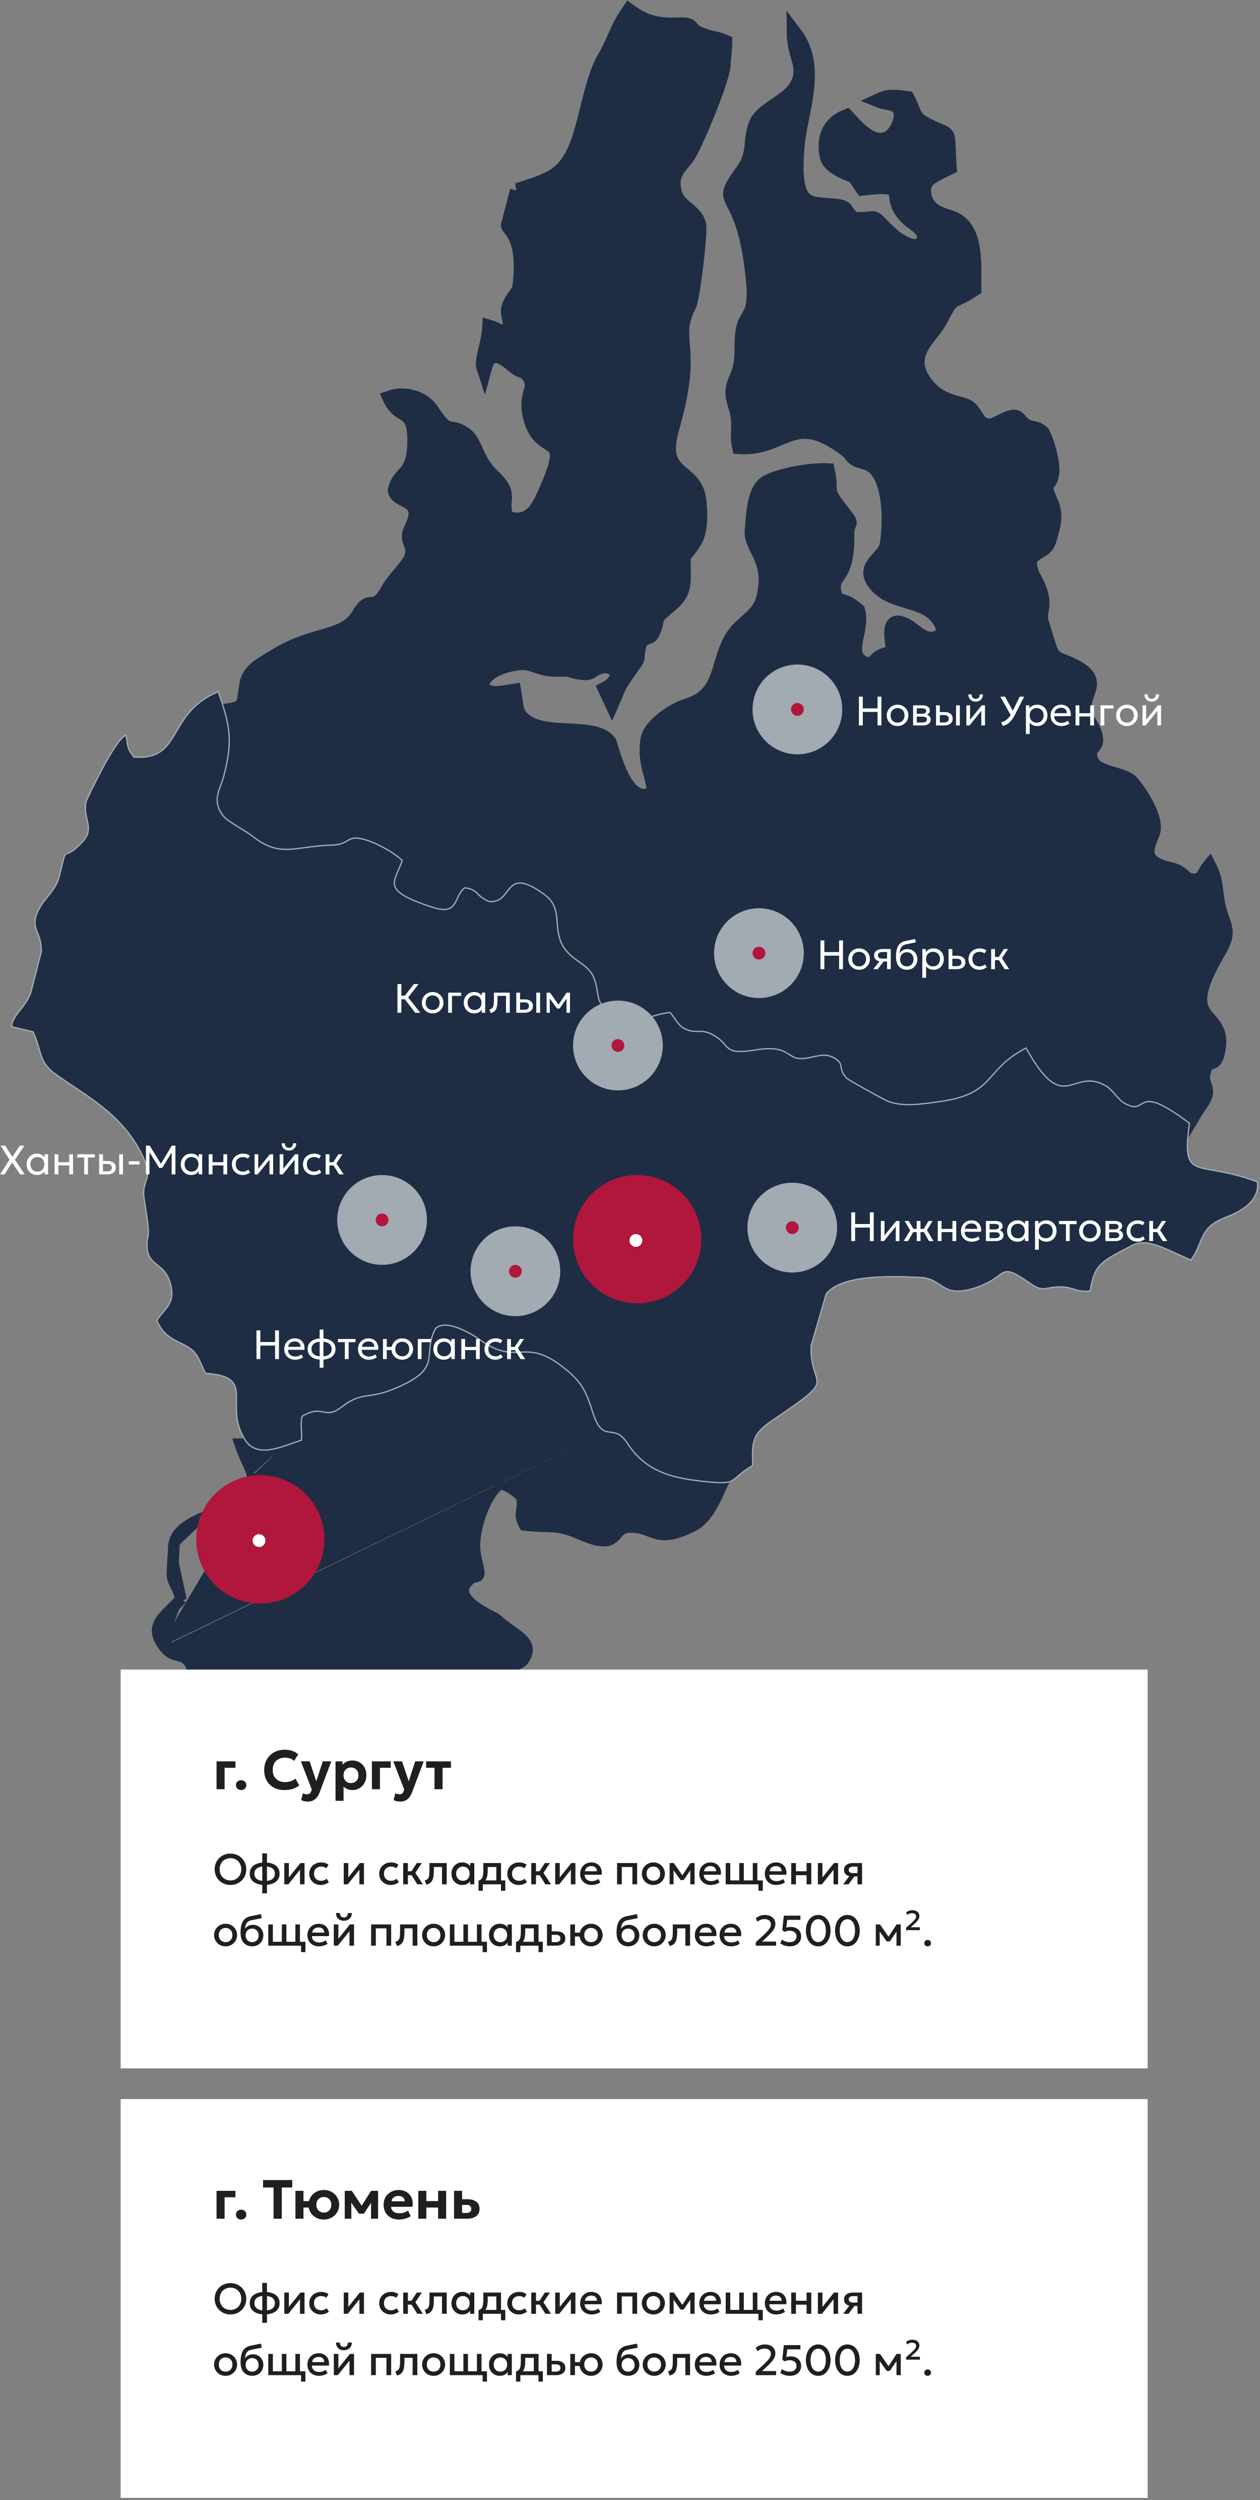 <svg width="411" height="815" fill="none" xmlns="http://www.w3.org/2000/svg"><rect width="100%" height="100%" fill="#808080" stroke="none"/><mask id="a" maskUnits="userSpaceOnUse" x="9.609" y="-29.547" width="409.865" height="475.626" fill="#000"><path fill="#fff" d="M9.609-29.547h409.865v475.626H9.609z"/><path fill-rule="evenodd" clip-rule="evenodd" d="M168.817 62.178l-2.893 11.316c.192 1.145 4.889 3.362 4.068 16.459-.369 5.853-.608 4.322-2.947 8.14-2.572 4.221.002 4.899-.549 9.434-4.621 1.466-3.158.333-6.687-.716-.323 5.386-2.745 10.593-1.888 13.155 2.111-7.858 7.513-2.583 10.11-.544 3.598 2.797 1.471-.679 4.563 2.994 3.281 4.591-2.092 5.802.947 15.016 3.924 11.882 14.54 1.745 3.391 25.415-2.178 4.629-5.308 8.259-11.805 6.126-2.5-6.566 2.441-7.264-4.828-13.977-5.018-4.694-5.224-10.565-8.389-13.021-5.599-4.312-5.132 1.261-11.23-8.102-2.44-3.79-8.296-5.868-13.352-4.114 3.298 7.207 8.422 2.301 8.023 15.057-.381 10.7-4.949 8.961-6.357 14.979.59 4.115 10.397 2.228 5.336 12.473-2.284 4.657 1.669 4.737-.076 9.706-.88 2.458-5.703 6.998-7.426 10.138-4.857 8.879-5.727 1.591-9.516 8.076-4.85 8.479-14.202 5.686-27.416 13.785-4.056 2.511-8.535 4.509-9.274 8.98-1.338 7.765.244 8.139-9.87 9.311 9.714 25.829-7.313 35.006 4.145 41.622 20.977 12.156 8.385 6.414 26.181 5.634 4.229-.165 2.351.908 6.901-.824 6.46-2.472 14.575.596 19.795 4.553 5.773 4.322 2.082 7.134.429 12.021 2.718 2.064 8.879 4.857 13.159 5.306 4.95-4.916 3.657-12.718 14.723-2.464 5.368-2.293 4.948-6.625 11.241-6.317 3.234.159 9.074 4.52 10.775 6.4 4.121 4.537 2.022 9.885 4.229 14.935 1.973 4.599 6.498 5.324 9.189 8.99 3.551 4.746 2.034 10.565 6.349 13.91 5.383 4.142 7.334-.483 13.831-1.541 8.666-1.467 5.199 4.305 10.99 5.716 7.681 1.873 5.019-.832 11.616 4.864 4.823 4.178 7.215.346 13.937.767 6.254.376 6.889 4.023 11.996 2.882 13.819-3.076 11.028 4.794 15.496 8.497 3.655 3.009 12.803 7.167 17.939 6.987 22.947-.906 16.165-4.103 26.119-10.758 9.412-6.34 9.865-12.729 16.976-1.074 2.416 3.911 3.763 3.835 6.336 5.995 7.212-1.363 3.7-3.841 12.626-.934 7.303 2.374 4.876 4.164 9.754 6.845 4.237.289 6.601-2.794 11.553-.475 3.122 1.443 4.745 4.313 8.363 5.907l5.247-8.699c5.306-6.777.482-6.282 1.808-11.538 1.447-6.085 3.353-.67 4.654-6.66 3.177-14.297-14.689-7.402.135-32.456 4.713-7.929 1.065-8.148-.339-17.002-.615-3.994-.568-6.799-2.502-10.611-1.596 1.909-1.706 4.901-5.585 4.459-3.237-.386-2.527-2.627-7.017-3.646-10.531-2.306-7.811-7.251-5.956-12.022 1.69-4.327-3.641-12.527-6.599-16.122-2.971-3.648-12.78-2.615-13.786-8.499-.796-4.459 3.144-2.723 1.454-7.968-1.042-3.253-3.628-4.611-3.205-9.625.398-4.892 5.775-8.214-5.681-13.121-2.824-1.18-4.628-1.323-5.881-5.147-.381-1.209-2.651-8.406-2.697-8.792-.501-3.57 1.338-4.575-.349-9.593-1.519-4.607-3.103-4.353-3.483-10.234 3.824-4.443 5.461-2.375 6.791-7.404.992-3.741 2.14-6.898.348-11.033-3.725-8.801-.547-3.955.237-9.749.464-3.372-1.576-10.346-3.022-12.979-2.094-2.287-4.017-.747-6.555-3.2l-1.509-1.59c-1.711-1.707-7.02 2.507-8.849 2.485-4.166-.024-4.301-3.292-6.704-5.668-2.402-2.376-9.803-1.077-15.13-9.05-6.162-9.175 2.588-14.368 5.637-20.427 4.109-8.052 3.192-4.673 10.744-9.66-.088-8.408 1.032-20.389-7.625-23.14-3.369-1.091-7.66-2.22-8.641-7.37-1.052-5.416 3.292-6.637 8.217-9.097-.984-14.094 1.252-8.938-8.316-14.238-3.679-2.034-3.249-4.257-5.303-8.094-3.184-.4-5.623-1-8.869.496 2.366.962 6.119.298 6.914 3.903.563 2.527-1.569 6.688-3.284 7.945-5.724 4.154-11.32-3.12-14.553-6.47-5.585 2.122-7.571 7.042-6.189 13.053.45 2.102 3.43 3.867 5.569 4.832 4.384 1.902 2.762.742 5.909 5.254 17.134-1.97 6.823 2.502 14.837 9.87 2.264 2.071 6.528 3.948 5.04 7.538-2.239 4.19-8.519-.11-11.029-2.458-7.311-6.872-2.515-4.283-11.651-4.57-3.97-2.696-1.267-3.877-6.588-4.388-8.464-.752-13.95.889-12.071-19.955.941-10.736 7.436-25.41-.823-36.245.077 7.729 4.675 11.282.379 17.79-3.008 4.509-10.921 7.085-12.741 11.561-2.347 5.7-.042 9.412-4.491 15.561-9.316 12.866.595 2.86 3.599 36.185 1.071 12.077-2.828 9.646-3.589 16.801-.361 3.117 0 5.527-.425 8.832-.64 4.843-1.898 5.465-2.543 8.373-.818 3.752 1.074 5.922 1.544 10.013.408 3.651-.408 5.921.412 9.405 13.362.75 16.909-9.83 30.053-2.241 9.855 5.735 4.189 5.429 10.963 7.318 10.327 2.817 7.764 26.636 6.713 28.456-2.204 3.895-8.37 6.402-2.343 12.308 5.782 5.63 15.706 3.54 20.242 11.327 1.375 2.367.554.365.744 2.137.251 2.212.256.957-.334 2.369-4.899 3.193-7.995-.707-10.83-2.568-7.99-5.152-5.054 4.317-4.997 7.72-2.153 1.318-3.04.986-4.677 2.108-2.6 1.779-.921 3.153-4.57 2.079-7.42-3.026-.637-10.883-2.577-17.485-3.198-2.79-3.967-2.47-7.123-3.618-3.114-9.706 3.823-4.443 3.612-20.967-.089-6.073 3-1.772-2.485-8.849-5.063-6.563-2.289-5.141-3.875-12.123-4.957-.211-14.825 1.237-19.693 3.909-4.272 2.341-4.286 11.86-4.693 15.444-.543 4.989 5.343 8.882 4.464 17.721-.753 7.609-2.482 8.812-7.861 13.615-9.286 8.3-4.026 21.762-17.826 25.972-4.795 1.456-12.039 6.531-12.767 10.828-1.394 8.407 2.553 12.933 1.914 17.777-8.602 4.47-12.345-9.284-14.768-16.84-4.516-5.798-19.291-1.611-26.593-6.321-4.197-2.693-3.558-5.2-4.443-10.204-5.193.821-7.397 1.526-10.552-1.104-.116-5.325 6.908-7.606 11.689-8.26 5.675-.723 6.579 2.225 13.425 2.043 5.189-.194 2.847.206 6.435.84 5.195.887 3.193-.628 7.393-1.753 4.891-1.311 8.435 3.836 1.661 7.474l1.994 4.252c2.341-5.299 1.682-4.781 4.849-9.333 5.281-7.511 2.086-2.211 4.203-10.47 3.237-2.805 3.052-.305 4.643-4.15 1.283-3.079-.397-2.97 2.931-5.857 3.882-3.376 6.461-4.807 6.593-10.483.227-11.058-1.211-4.519 3.704-12.331 1.91-3.076 1.974-8.791 1.306-13.626-1.47-10.375-13.476-6.702-8.721-23.189 8.036-27.849-.512-28.066 5.536-39.942 1.203-2.317 3.853-24.109 3.145-26.54-1.413-4.635-6.643-5.228-7.904-10.36-1.546-6.195 1.982-8.337 4.367-11.768 2.23-3.161 11.333-24.688 11.582-29.711.11-2.992.509-4.695.516-7.432-2.461-1.106-4.301-.955-7.486-2.21-5.537-2.163-1.529-3.579-8.119-3.294-6.658.245-10.697-1.008-15.508-4.505-4.183 6.078-4.707 9.864-7.863 15.097-5.18 8.738-5.973 24.277-11.181 32.91-3.566 6.253-8.868 7.731-17.366 10.464z"/></mask><path fill-rule="evenodd" clip-rule="evenodd" d="M168.817 62.178l-2.893 11.316c.192 1.145 4.889 3.362 4.068 16.459-.369 5.853-.608 4.322-2.947 8.14-2.572 4.221.002 4.899-.549 9.434-4.621 1.466-3.158.333-6.687-.716-.323 5.386-2.745 10.593-1.888 13.155 2.111-7.858 7.513-2.583 10.11-.544 3.598 2.797 1.471-.679 4.563 2.994 3.281 4.591-2.092 5.802.947 15.016 3.924 11.882 14.54 1.745 3.391 25.415-2.178 4.629-5.308 8.259-11.805 6.126-2.5-6.566 2.441-7.264-4.828-13.977-5.018-4.694-5.224-10.565-8.389-13.021-5.599-4.312-5.132 1.261-11.23-8.102-2.44-3.79-8.296-5.868-13.352-4.114 3.298 7.207 8.422 2.301 8.023 15.057-.381 10.7-4.949 8.961-6.357 14.979.59 4.115 10.397 2.228 5.336 12.473-2.284 4.657 1.669 4.737-.076 9.706-.88 2.458-5.703 6.998-7.426 10.138-4.857 8.879-5.727 1.591-9.516 8.076-4.85 8.479-14.202 5.686-27.416 13.785-4.056 2.511-8.535 4.509-9.274 8.98-1.338 7.765.244 8.139-9.87 9.311 9.714 25.829-7.313 35.006 4.145 41.622 20.977 12.156 8.385 6.414 26.181 5.634 4.229-.165 2.351.908 6.901-.824 6.46-2.472 14.575.596 19.795 4.553 5.773 4.322 2.082 7.134.429 12.021 2.718 2.064 8.879 4.857 13.159 5.306 4.95-4.916 3.657-12.718 14.723-2.464 5.368-2.293 4.948-6.625 11.241-6.317 3.234.159 9.074 4.52 10.775 6.4 4.121 4.537 2.022 9.885 4.229 14.935 1.973 4.599 6.498 5.324 9.189 8.99 3.551 4.746 2.034 10.565 6.349 13.91 5.383 4.142 7.334-.483 13.831-1.541 8.666-1.467 5.199 4.305 10.99 5.716 7.681 1.873 5.019-.832 11.616 4.864 4.823 4.178 7.215.346 13.937.767 6.254.376 6.889 4.023 11.996 2.882 13.819-3.076 11.028 4.794 15.496 8.497 3.655 3.009 12.803 7.167 17.939 6.987 22.947-.906 16.165-4.103 26.119-10.758 9.412-6.34 9.865-12.729 16.976-1.074 2.416 3.911 3.763 3.835 6.336 5.995 7.212-1.363 3.7-3.841 12.626-.934 7.303 2.374 4.876 4.164 9.754 6.845 4.237.289 6.601-2.794 11.553-.475 3.122 1.443 4.745 4.313 8.363 5.907l5.247-8.699c5.306-6.777.482-6.282 1.808-11.538 1.447-6.085 3.353-.67 4.654-6.66 3.177-14.297-14.689-7.402.135-32.456 4.713-7.929 1.065-8.148-.339-17.002-.615-3.994-.568-6.799-2.502-10.611-1.596 1.909-1.706 4.901-5.585 4.459-3.237-.386-2.527-2.627-7.017-3.646-10.531-2.306-7.811-7.251-5.956-12.022 1.69-4.327-3.641-12.527-6.599-16.122-2.971-3.648-12.78-2.615-13.786-8.499-.796-4.459 3.144-2.723 1.454-7.968-1.042-3.253-3.628-4.611-3.205-9.625.398-4.892 5.775-8.214-5.681-13.121-2.824-1.18-4.628-1.323-5.881-5.147-.381-1.209-2.651-8.406-2.697-8.792-.501-3.57 1.338-4.575-.349-9.593-1.519-4.607-3.103-4.353-3.483-10.234 3.824-4.443 5.461-2.375 6.791-7.404.992-3.741 2.14-6.898.348-11.033-3.725-8.801-.547-3.955.237-9.749.464-3.372-1.576-10.346-3.022-12.979-2.094-2.287-4.017-.747-6.555-3.2l-1.509-1.59c-1.711-1.707-7.02 2.507-8.849 2.485-4.166-.024-4.301-3.292-6.704-5.668-2.402-2.376-9.803-1.077-15.13-9.05-6.162-9.175 2.588-14.368 5.637-20.427 4.109-8.052 3.192-4.673 10.744-9.66-.088-8.408 1.032-20.389-7.625-23.14-3.369-1.091-7.66-2.22-8.641-7.37-1.052-5.416 3.292-6.637 8.217-9.097-.984-14.094 1.252-8.938-8.316-14.238-3.679-2.034-3.249-4.257-5.303-8.094-3.184-.4-5.623-1-8.869.496 2.366.962 6.119.298 6.914 3.903.563 2.527-1.569 6.688-3.284 7.945-5.724 4.154-11.32-3.12-14.553-6.47-5.585 2.122-7.571 7.042-6.189 13.053.45 2.102 3.43 3.867 5.569 4.832 4.384 1.902 2.762.742 5.909 5.254 17.134-1.97 6.823 2.502 14.837 9.87 2.264 2.071 6.528 3.948 5.04 7.538-2.239 4.19-8.519-.11-11.029-2.458-7.311-6.872-2.515-4.283-11.651-4.57-3.97-2.696-1.267-3.877-6.588-4.388-8.464-.752-13.95.889-12.071-19.955.941-10.736 7.436-25.41-.823-36.245.077 7.729 4.675 11.282.379 17.79-3.008 4.509-10.921 7.085-12.741 11.561-2.347 5.7-.042 9.412-4.491 15.561-9.316 12.866.595 2.86 3.599 36.185 1.071 12.077-2.828 9.646-3.589 16.801-.361 3.117 0 5.527-.425 8.832-.64 4.843-1.898 5.465-2.543 8.373-.818 3.752 1.074 5.922 1.544 10.013.408 3.651-.408 5.921.412 9.405 13.362.75 16.909-9.83 30.053-2.241 9.855 5.735 4.189 5.429 10.963 7.318 10.327 2.817 7.764 26.636 6.713 28.456-2.204 3.895-8.37 6.402-2.343 12.308 5.782 5.63 15.706 3.54 20.242 11.327 1.375 2.367.554.365.744 2.137.251 2.212.256.957-.334 2.369-4.899 3.193-7.995-.707-10.83-2.568-7.99-5.152-5.054 4.317-4.997 7.72-2.153 1.318-3.04.986-4.677 2.108-2.6 1.779-.921 3.153-4.57 2.079-7.42-3.026-.637-10.883-2.577-17.485-3.198-2.79-3.967-2.47-7.123-3.618-3.114-9.706 3.823-4.443 3.612-20.967-.089-6.073 3-1.772-2.485-8.849-5.063-6.563-2.289-5.141-3.875-12.123-4.957-.211-14.825 1.237-19.693 3.909-4.272 2.341-4.286 11.86-4.693 15.444-.543 4.989 5.343 8.882 4.464 17.721-.753 7.609-2.482 8.812-7.861 13.615-9.286 8.3-4.026 21.762-17.826 25.972-4.795 1.456-12.039 6.531-12.767 10.828-1.394 8.407 2.553 12.933 1.914 17.777-8.602 4.47-12.345-9.284-14.768-16.84-4.516-5.798-19.291-1.611-26.593-6.321-4.197-2.693-3.558-5.2-4.443-10.204-5.193.821-7.397 1.526-10.552-1.104-.116-5.325 6.908-7.606 11.689-8.26 5.675-.723 6.579 2.225 13.425 2.043 5.189-.194 2.847.206 6.435.84 5.195.887 3.193-.628 7.393-1.753 4.891-1.311 8.435 3.836 1.661 7.474l1.994 4.252c2.341-5.299 1.682-4.781 4.849-9.333 5.281-7.511 2.086-2.211 4.203-10.47 3.237-2.805 3.052-.305 4.643-4.15 1.283-3.079-.397-2.97 2.931-5.857 3.882-3.376 6.461-4.807 6.593-10.483.227-11.058-1.211-4.519 3.704-12.331 1.91-3.076 1.974-8.791 1.306-13.626-1.47-10.375-13.476-6.702-8.721-23.189 8.036-27.849-.512-28.066 5.536-39.942 1.203-2.317 3.853-24.109 3.145-26.54-1.413-4.635-6.643-5.228-7.904-10.36-1.546-6.195 1.982-8.337 4.367-11.768 2.23-3.161 11.333-24.688 11.582-29.711.11-2.992.509-4.695.516-7.432-2.461-1.106-4.301-.955-7.486-2.21-5.537-2.163-1.529-3.579-8.119-3.294-6.658.245-10.697-1.008-15.508-4.505-4.183 6.078-4.707 9.864-7.863 15.097-5.18 8.738-5.973 24.277-11.181 32.91-3.566 6.253-8.868 7.731-17.366 10.464z" fill="#1E2D44"/><path clip-rule="evenodd" d="M168.817 62.178l-2.893 11.316c.192 1.145 4.889 3.362 4.068 16.459-.369 5.853-.608 4.322-2.947 8.14-2.572 4.221.002 4.899-.549 9.434-4.621 1.466-3.158.333-6.687-.716-.323 5.386-2.745 10.593-1.888 13.155 2.111-7.858 7.513-2.583 10.11-.544 3.598 2.797 1.471-.679 4.563 2.994 3.281 4.591-2.092 5.802.947 15.016 3.924 11.882 14.54 1.745 3.391 25.415-2.178 4.629-5.308 8.259-11.805 6.126-2.5-6.566 2.441-7.264-4.828-13.977-5.018-4.694-5.224-10.565-8.389-13.021-5.599-4.312-5.132 1.261-11.23-8.102-2.44-3.79-8.296-5.868-13.352-4.114 3.298 7.207 8.422 2.301 8.023 15.057-.381 10.7-4.949 8.961-6.357 14.979.59 4.115 10.397 2.228 5.336 12.473-2.284 4.657 1.669 4.737-.076 9.706-.88 2.458-5.703 6.998-7.426 10.138-4.857 8.879-5.727 1.591-9.516 8.076-4.85 8.479-14.202 5.686-27.416 13.785-4.056 2.511-8.535 4.509-9.274 8.98-1.338 7.765.244 8.139-9.87 9.311 9.714 25.829-7.313 35.006 4.145 41.622 20.977 12.156 8.385 6.414 26.181 5.634 4.229-.165 2.351.908 6.901-.824 6.46-2.472 14.575.596 19.795 4.553 5.773 4.322 2.082 7.134.429 12.021 2.718 2.064 8.879 4.857 13.159 5.306 4.95-4.916 3.657-12.718 14.723-2.464 5.368-2.293 4.948-6.625 11.241-6.317 3.234.159 9.074 4.52 10.775 6.4 4.121 4.537 2.022 9.885 4.229 14.935 1.973 4.599 6.498 5.324 9.189 8.99 3.551 4.746 2.034 10.565 6.349 13.91 5.383 4.142 7.334-.483 13.831-1.541 8.666-1.467 5.199 4.305 10.99 5.716 7.681 1.873 5.019-.832 11.616 4.864 4.823 4.178 7.215.346 13.937.767 6.254.376 6.889 4.023 11.996 2.882 13.819-3.076 11.028 4.794 15.496 8.497 3.655 3.009 12.803 7.167 17.939 6.987 22.947-.906 16.165-4.103 26.119-10.758 9.412-6.34 9.865-12.729 16.976-1.074 2.416 3.911 3.763 3.835 6.336 5.995 7.212-1.363 3.7-3.841 12.626-.934 7.303 2.374 4.876 4.164 9.754 6.845 4.237.289 6.601-2.794 11.553-.475 3.122 1.443 4.745 4.313 8.363 5.907l5.247-8.699c5.306-6.777.482-6.282 1.808-11.538 1.447-6.085 3.353-.67 4.654-6.66 3.177-14.297-14.689-7.402.135-32.456 4.713-7.929 1.065-8.148-.339-17.002-.615-3.994-.568-6.799-2.502-10.611-1.596 1.909-1.706 4.901-5.585 4.459-3.237-.386-2.527-2.627-7.017-3.646-10.531-2.306-7.811-7.251-5.956-12.022 1.69-4.327-3.641-12.527-6.599-16.122-2.971-3.648-12.78-2.615-13.786-8.499-.796-4.459 3.144-2.723 1.454-7.968-1.042-3.253-3.628-4.611-3.205-9.625.398-4.892 5.775-8.214-5.681-13.121-2.824-1.18-4.628-1.323-5.881-5.147-.381-1.209-2.651-8.406-2.697-8.792-.501-3.57 1.338-4.575-.349-9.593-1.519-4.607-3.103-4.353-3.483-10.234 3.824-4.443 5.461-2.375 6.791-7.404.992-3.741 2.14-6.898.348-11.033-3.725-8.801-.547-3.955.237-9.749.464-3.372-1.576-10.346-3.022-12.979-2.094-2.287-4.017-.747-6.555-3.2l-1.509-1.59c-1.711-1.707-7.02 2.507-8.849 2.485-4.166-.024-4.301-3.292-6.704-5.668-2.402-2.376-9.803-1.077-15.13-9.05-6.162-9.175 2.588-14.368 5.637-20.427 4.109-8.052 3.192-4.673 10.744-9.66-.088-8.408 1.032-20.389-7.625-23.14-3.369-1.091-7.66-2.22-8.641-7.37-1.052-5.416 3.292-6.637 8.217-9.097-.984-14.094 1.252-8.938-8.316-14.238-3.679-2.034-3.249-4.257-5.303-8.094-3.184-.4-5.623-1-8.869.496 2.366.962 6.119.298 6.914 3.903.563 2.527-1.569 6.688-3.284 7.945-5.724 4.154-11.32-3.12-14.553-6.47-5.585 2.122-7.571 7.042-6.189 13.053.45 2.102 3.43 3.867 5.569 4.832 4.384 1.902 2.762.742 5.909 5.254 17.134-1.97 6.823 2.502 14.837 9.87 2.264 2.071 6.528 3.948 5.04 7.538-2.239 4.19-8.519-.11-11.029-2.458-7.311-6.872-2.515-4.283-11.651-4.57-3.97-2.696-1.267-3.877-6.588-4.388-8.464-.752-13.95.889-12.071-19.955.941-10.736 7.436-25.41-.823-36.245.077 7.729 4.675 11.282.379 17.79-3.008 4.509-10.921 7.085-12.741 11.561-2.347 5.7-.042 9.412-4.491 15.561-9.316 12.866.595 2.86 3.599 36.185 1.071 12.077-2.828 9.646-3.589 16.801-.361 3.117 0 5.527-.425 8.832-.64 4.843-1.898 5.465-2.543 8.373-.818 3.752 1.074 5.922 1.544 10.013.408 3.651-.408 5.921.412 9.405 13.362.75 16.909-9.83 30.053-2.241 9.855 5.735 4.189 5.429 10.963 7.318 10.327 2.817 7.764 26.636 6.713 28.456-2.204 3.895-8.37 6.402-2.343 12.308 5.782 5.63 15.706 3.54 20.242 11.327 1.375 2.367.554.365.744 2.137.251 2.212.256.957-.334 2.369-4.899 3.193-7.995-.707-10.83-2.568-7.99-5.152-5.054 4.317-4.997 7.72-2.153 1.318-3.04.986-4.677 2.108-2.6 1.779-.921 3.153-4.57 2.079-7.42-3.026-.637-10.883-2.577-17.485-3.198-2.79-3.967-2.47-7.123-3.618-3.114-9.706 3.823-4.443 3.612-20.967-.089-6.073 3-1.772-2.485-8.849-5.063-6.563-2.289-5.141-3.875-12.123-4.957-.211-14.825 1.237-19.693 3.909-4.272 2.341-4.286 11.86-4.693 15.444-.543 4.989 5.343 8.882 4.464 17.721-.753 7.609-2.482 8.812-7.861 13.615-9.286 8.3-4.026 21.762-17.826 25.972-4.795 1.456-12.039 6.531-12.767 10.828-1.394 8.407 2.553 12.933 1.914 17.777-8.602 4.47-12.345-9.284-14.768-16.84-4.516-5.798-19.291-1.611-26.593-6.321-4.197-2.693-3.558-5.2-4.443-10.204-5.193.821-7.397 1.526-10.552-1.104-.116-5.325 6.908-7.606 11.689-8.26 5.675-.723 6.579 2.225 13.425 2.043 5.189-.194 2.847.206 6.435.84 5.195.887 3.193-.628 7.393-1.753 4.891-1.311 8.435 3.836 1.661 7.474l1.994 4.252c2.341-5.299 1.682-4.781 4.849-9.333 5.281-7.511 2.086-2.211 4.203-10.47 3.237-2.805 3.052-.305 4.643-4.15 1.283-3.079-.397-2.97 2.931-5.857 3.882-3.376 6.461-4.807 6.593-10.483.227-11.058-1.211-4.519 3.704-12.331 1.91-3.076 1.974-8.791 1.306-13.626-1.47-10.375-13.476-6.702-8.721-23.189 8.036-27.849-.512-28.066 5.536-39.942 1.203-2.317 3.853-24.109 3.145-26.54-1.413-4.635-6.643-5.228-7.904-10.36-1.546-6.195 1.982-8.337 4.367-11.768 2.23-3.161 11.333-24.688 11.582-29.711.11-2.992.509-4.695.516-7.432-2.461-1.106-4.301-.955-7.486-2.21-5.537-2.163-1.529-3.579-8.119-3.294-6.658.245-10.697-1.008-15.508-4.505-4.183 6.078-4.707 9.864-7.863 15.097-5.18 8.738-5.973 24.277-11.181 32.91-3.566 6.253-8.868 7.731-17.366 10.464z" stroke="#1E2D44" stroke-width="5.017" mask="url(#a)"/><path d="M199.84 465.698c-1.182-.581-2.233-.818-3.085-1.009l-.031-.007c-.884-.2-1.47-.342-2.022-.673-1.053-.632-2.323-2.188-3.912-7.588l-.001-.005c-1.703-5.7-3.996-9.483-6.756-12.009-2.767-2.532-5.898-3.704-9.086-4.363-1.587-.328-3.201-.532-4.791-.709-.392-.044-.78-.086-1.167-.127-1.201-.13-2.383-.258-3.568-.428-3.113-.447-6.068-1.164-8.787-2.838-.708-.441-1.41-.916-2.141-1.41-.267-.181-.539-.365-.815-.55-1.016-.681-2.083-1.37-3.193-1.955-2.224-1.17-4.733-1.98-7.537-1.428l-.937.185-.072.952c-.441 5.881-.885 9.208-2.539 11.77-1.636 2.533-4.586 4.499-10.673 7.154h-.001c-1.945.85-4.239 1.326-6.65 1.826-.533.111-1.072.222-1.614.34-2.849.616-5.866 1.399-7.92 3.189-1.571 1.263-2.638 1.927-3.439 2.27-.757.323-1.293.368-1.85.325a11.828 11.828 0 01-.944-.133c-1.2-.201-2.941-.491-5.61-.032l-.806.139-45.955 77.555m145.902-70.441c2.134 1.044 3.09 2.722 3.931 4.201.124.217.246.431.368.637.954 1.608 2.162 3.287 5.248 4.721 7.413 3.43 10.788 4.493 13.793 5.028 1.163.207 2.269.335 3.567.485.417.048.854.099 1.319.155 1.895.23 4.173.544 7.283 1.168l1.599.321-.72 1.463c-.256.52-.544 1.154-.865 1.857-.733 1.608-1.633 3.585-2.697 5.428-1.542 2.67-3.6 5.4-6.429 6.806-6.076 3.029-9.339 3.257-12.202 2.496-.678-.181-1.31-.41-1.912-.638l-.425-.163a36.484 36.484 0 00-1.378-.508 13.823 13.823 0 00-4.414-.777c-1.702-.026-2.574.397-3.175.874-.331.262-.617.569-.94.94l-.145.169c-.274.316-.595.689-.95 1.02-.94.876-2.149 1.506-4.064 1.448-1.803-.055-4.202-.717-7.617-2.211l-.002-.001c-3.954-1.736-6.268-2.191-8.568-2.354-.754-.053-1.566-.074-2.466-.098-1.779-.046-3.904-.101-6.619-.432l-.643-.078-.308-.569c-.533-.983-.816-1.819-.916-2.621-.1-.796-.006-1.476.093-2.077l.043-.257c.167-.99.346-2.052 0-3.909-1.896-1.963-4.044-3.303-6.134-3.933-.186.054-.455.185-.809.463-.468.367-.995.921-1.553 1.659-1.114 1.473-2.253 3.547-3.222 5.93-1.956 4.807-3.094 10.545-2.197 14.773v.004c.203.969.38 1.79.529 2.48.215.993.371 1.716.46 2.224.073.412.134.841.099 1.214a1.75 1.75 0 01-.239.746c-.177.29-.421.478-.661.593a2.04 2.04 0 01-.527.161c-.083.014-.187.028-.26.038l-.055.007c-.166.023-.32.051-.501.117-.349.127-.973.461-1.863 1.515h0c-.573.679-.833 1.282-.92 1.806-.086.522-.014 1.05.211 1.604.472 1.155 1.581 2.337 3.044 3.458 1.437 1.1 3.078 2.04 4.431 2.753.557.294 1.056.545 1.472.754l.251.126c.225.114.43.218.591.305l.01.005c.111.061.346.188.518.344l.009.008.009.009c1.308 1.236 2.711 2.278 4.068 3.248.204.147.409.292.614.438 1.12.795 2.218 1.576 3.104 2.361 1.045.925 1.986 2.014 2.312 3.382.341 1.432-.052 2.888-1.062 4.394l-.005.008-.005.007c-.503.726-1.212 1.219-1.936 1.592-.72.371-1.551.67-2.371.954l-.407.141c-1.569.539-3.204 1.102-4.758 2.087-1.652 1.048-3.215 2.581-4.351 5.1-1.147 2.542-1.888 6.155-1.764 11.395.059 2.479-.329 4.245-1.063 5.614-.731 1.366-1.743 2.211-2.635 2.916l-.248.195c-.807.635-1.484 1.166-2.062 1.956-.612.835-1.153 2.027-1.393 4.011v.004l-.406 3.576-.014.12-.036.115a8.038 8.038 0 01-.801 1.797c-.137.229-.236.381-.318.507a4.746 4.746 0 00-.281.47c-.226.438-.47 1.151-.354 3.425l.076 1.498-1.489-.191c-8.812-1.13-13.948-4.192-17.402-6.993a47.096 47.096 0 01-2.256-1.968 79.302 79.302 0 01-.443-.409c-.478-.441-.897-.829-1.297-1.171-.962-.823-1.55-1.138-2.029-1.19-2.601.904-3.805 1.952-4.95 3.126-.177.181-.354.368-.537.56-1.094 1.153-2.37 2.498-4.664 3.82l-1.568.904-.296-1.785c-.988-5.955-2.181-9.183-3.413-10.979-.6-.876-1.203-1.4-1.795-1.741-.6-.346-1.25-.54-2.002-.681-.379-.07-.77-.125-1.195-.183l-.126-.017a37.21 37.21 0 01-1.2-.175c-.925-.156-1.93-.392-2.964-.878-2.108-.993-4.091-2.911-5.942-6.698-.654-1.33-1.078-2.082-1.394-2.524-.281-.393-.407-.441-.45-.458l-.005-.001a1.977 1.977 0 00-.329-.084l-.113-.022a12.361 12.361 0 01-.617-.133c-.626-.154-1.394-.422-2.416-.999l-.01-.006c-1.473-.85-2.18-1.7-2.725-2.357l-.17-.203c-.27-.32-.49-.554-.779-.763-.282-.204-.675-.419-1.304-.624-.013-.002-.047-.009-.112-.019a14.18 14.18 0 00-.474-.065c-.405-.05-.95-.111-1.6-.181l-.787-.084a332.24 332.24 0 01-3.897-.432c-1.702-.202-3.447-.433-4.862-.687a20.92 20.92 0 01-1.883-.41 6.865 6.865 0 01-.746-.247 2.768 2.768 0 01-.7-.391l-.096-.078-.079-.095c-1.79-2.141-2.255-4.17-2.632-5.819l-.034-.149c-.38-1.651-.69-2.8-1.962-3.871-.902-.745-1.624-.929-2.573-1.172-.201-.052-.413-.106-.639-.168-.645-.179-1.362-.428-2.116-.921-.752-.492-1.483-1.189-2.227-2.202m146.913-71.184l.001.001-.553 1.125.551-1.127.001.001zM52.927 536.882l1.011-.743m-1.011.743s0 0 0 0l1.011-.743m-1.011.743c-1.26-1.717-1.972-3.276-2.108-4.79-.138-1.55.342-2.881 1.123-4.088.758-1.171 1.844-2.291 2.993-3.434l.563-.558c.895-.885 1.841-1.821 2.805-2.885m-4.365 15.012c-3.752-5.109-1.373-7.462 2.436-11.229 1.018-1.007 2.14-2.116 3.272-3.405m-1.343-.378c.037.186.072.38.105.582l1.238-.204m-1.343-.378c-.385-1.927-.964-3.046-1.491-4.058l-.03-.058c-.6-1.153-1.211-2.327-1.18-4.237v-.025l.002-.024.449-8.06m2.25 16.462c.133-.148.267-.297.4-.45l.943.828m0 0l-3.593-16.84m0 0v.041l1.254-.009m-1.254-.032l.803 8.129.451-8.097m-1.254-.032l.002-.038 1.252.07m-1.254-.032c-.008-2.942 1.508-5.161 3.628-6.879 2.097-1.7 4.893-3.004 7.7-4.156 1.035-.425 2.064-.826 3.075-1.221 1.805-.705 3.551-1.387 5.166-2.136 2.524-1.17 4.402-2.369 5.388-3.754v-.002c1.43-2.002 1.334-4.008.516-6.422-.404-1.191-.963-2.419-1.574-3.76l-.062-.135c-.624-1.371-1.291-2.847-1.81-4.395l-.555-1.651 1.742-.002c2.178-.003 3.607.094 4.675.196.384.036.7.071.975.101.528.058.906.099 1.321.107 1.152.022 2.444-.233 7.18-1.675l.366 1.2m-36.477 34.616c-.042-5.788 6.877-8.491 13.55-11.097 4.667-1.824 9.215-3.6 11.175-6.354l11.752-17.165m16.748 113.113l-.626-1.087c.136-.079.268-.157.396-.235.078.426.155.866.23 1.322zm0 0l1.238-.206a61.56 61.56 0 00-.088-.517c-.35.24-.731.481-1.15.723zm34.365 4.067l-1.253.064-.011-.243c.412.064.833.124 1.264.179zm0 0l.159-1.244-.19-.025c-.003.373.007.793.031 1.269zm90.206-103.938c-.442-.088-.866-.171-1.275-.247l.149-.306 1.126.553zm0 0c-.176.357-.36.75-.552 1.169l.305.061.247-1.23zM93.784 470.081l-.365-1.2.365 1.2zm-14.515 1.325l1.189-.398c.046.137.093.274.142.41a68.282 68.282 0 00-1.331-.012zm0 0l.001 1.255.456.001a27.121 27.121 0 01-.457-1.256z" fill="#1E2D44" stroke="#1E2D44" stroke-width="2.509"/><path fill-rule="evenodd" clip-rule="evenodd" d="M43.71 246.782c-2.673-3.386-1.695-3.135-2.657-7.151-3.738 1.572-12.871 21.283-12.92 21.524-1.316 5.936 3.204 8.77-1.495 13.562-6.915 7.152-4.301-.955-7.279 10.896-1.15 4.638-4.388 6.589-6.564 10.59-3.548 6.534.895 7.167.677 14.006l-3.37 13.153c-1.728 5.249-6.15 7.459-6.311 11.32l6.996 1.658c2.926 6.452 1.859 9.701 6.848 13.435 9.247 6.867 21.786 12.623 28.64 26.512 4.397 8.964-.433 7.523.799 14.885 2.56 15.723.585 9.415.93 15.59.364 5.828 5.476 4.914 7.422 11.116 2.189 7.106-1.766 8.507-4.26 12.594 2.054 4.691 4.892 5.925 8.5 7.693 5.008 2.533 4.62 4.061 7.381 9.475 16.909 1.224 5.73 9.689 12.682 21.387 3.915 6.529 11.408 2.812 18.577.435.347-3.17-.501-4.424.242-7.814 7.1-4.124 7.061 1.47 13.018-3.089 6.326-4.886 8.328-2.517 15.716-5.351 18.225-7.048 9.906-11.087 14.813-20.207 3.499-3.103 11.413 1.557 14.44 3.708 12.702 9.132 14.232-1.534 27.848 9.518 5.088 4.106 6.669 6.816 9.011 14.279 3.327 10.504 6.725 2.984 11.111 9.786 6.223 9.614 14.908 11.617 25.966 12.699 10.711 1.062 6.987-.504 15.089-5.353-.439-8.657.158-10.469 7.497-15.398 21.162-14.16 10.859-9.234 11.55-23.664l4.897-16.81c5.413-6.806 23.562-5.629 30.468-5.372 8.055.292 6.986 7.359 18.903 3.14 10.563-3.742 6.396-8.665 17.593-.897 3.85 2.672 4.94.785 9.4.843 4.271-.005 5.359 1.926 9.754 1.318 1.304-8.953 4.001-9.733 13.688-14.835 4.988-2.647 10.888 1.299 19.17 4.777 3.915-5.379 2.718-9.844 9.471-13.135 2.424-1.162 13.24-4.175 12.195-12.327-19.791-7.517-24.847.618-22.162-19.132-18.714-14.129-12.942-1.945-21.176-6.519-2.075-1.153-3.823-4.274-5.874-5.548-11.328-6.765-13.548 10.467-26.242-12.454-14.108 7.312-9.681 14.901-28.141 17.454-6.313.894-12.506 1.812-17.212-.231-1.036-.463-12.636-6.756-13.222-7.454-3.28-3.736-.101-4.417-4.358-6.695-2.99-1.592-5.623-.146-9.206.302-6.221.812-4.338-4.707-16.12-2.746-11.25 1.818-7.624-1.661-14.183-5.088-3.448-1.811-4.971-.264-8.209-1.504-2.997-1.191-3.503-3.506-5.502-5.648-10.857 1.371-12.757 7.464-20.59-.294-3.951-3.899-2.351-6.436-4.285-11.102-1.419-3.381-4.551-4.65-7.22-6.954-8.073-6.953-1.421-14.661-8.854-20.076-13.665-9.957-9.934 3.117-18.078 2.279-4.572-1.965-3.188-3.817-7.925-4.485-3.754 3-1.875 9.163-10.426 6.383-17.516-5.62-12.272-8.164-9.962-15.278-2.254-2.245-7.146-4.98-10.25-6.143-8.409-3.102-5.898.954-12.743 1.136-11.876.333-16.75 4.26-25.638-2.759-2.53-2-8.238-4.801-9.807-6.831-3.863-5.061-.893-8.649.211-12.819 2.844-11.075 2.417-15.861-1.812-27.604-17.047 7.188-11.45 22.554-27.45 21.314z" fill="#1E2D44" stroke="#A1ABB1" stroke-width=".418"/><circle cx="124.631" cy="397.667" r="14.634" fill="#A1ABB1"/><circle cx="124.631" cy="397.667" r="2.091" fill="#B1163D"/><circle cx="168.116" cy="414.392" r="14.634" fill="#A1ABB1"/><circle cx="168.116" cy="414.392" r="2.091" fill="#B1163D"/><circle cx="201.565" cy="340.802" r="14.634" fill="#A1ABB1"/><circle cx="201.565" cy="340.802" r="2.091" fill="#B1163D"/><circle cx="247.559" cy="310.698" r="14.634" fill="#A1ABB1"/><circle cx="247.558" cy="310.698" r="2.091" fill="#B1163D"/><circle cx="260.103" cy="231.254" r="14.634" fill="#A1ABB1"/><circle cx="260.102" cy="231.254" r="2.091" fill="#B1163D"/><circle cx="258.43" cy="400.176" r="14.634" fill="#A1ABB1"/><circle cx="258.429" cy="400.175" r="2.091" fill="#B1163D"/><path d="M267.632 315.917v-9.366h1.257v3.806h4.817v-3.806h1.258v9.366h-1.258v-4.402h-4.817v4.402h-1.257zm12.595.2c-.678 0-1.283-.158-1.813-.475a3.461 3.461 0 01-1.251-1.264 3.413 3.413 0 01-.455-1.739 3.442 3.442 0 01.997-2.442c.316-.326.689-.58 1.117-.763a3.535 3.535 0 011.405-.274c.682 0 1.289.158 1.819.475.531.317.948.738 1.251 1.264.304.527.455 1.106.455 1.74a3.459 3.459 0 01-.997 2.442 3.539 3.539 0 01-1.117.762 3.55 3.55 0 01-1.411.274zm0-1.11c.441 0 .831-.096 1.17-.288.344-.196.614-.47.81-.823.196-.356.294-.776.294-1.257 0-.486-.098-.906-.294-1.258a2.015 2.015 0 00-.803-.823 2.37 2.37 0 00-1.177-.288c-.442 0-.834.096-1.178.288a2.073 2.073 0 00-.803.823c-.191.352-.287.772-.287 1.258 0 .481.096.901.287 1.257.197.353.466.627.81.823.343.192.734.288 1.171.288zm4.631.91l2.602-3.312.234.816c-.562.005-1.032-.075-1.411-.24-.379-.165-.667-.397-.863-.696a1.946 1.946 0 01-.288-1.064c0-.433.112-.803.335-1.11.227-.308.544-.542.95-.703.41-.165.887-.247 1.431-.247h2.703v6.556h-1.198v-5.58h-1.398c-.522 0-.914.087-1.177.261-.263.174-.395.44-.395.796 0 .353.123.623.368.81.245.183.607.274 1.084.274h1.706v.943h-1.298l-1.947 2.496h-1.438zm10.981.2c-.553 0-1.05-.093-1.491-.281a3.041 3.041 0 01-1.131-.822 3.767 3.767 0 01-.709-1.325c-.161-.522-.241-1.117-.241-1.786 0-.732.054-1.39.161-1.974.107-.584.281-1.09.521-1.518.241-.433.558-.788.95-1.064.397-.281.883-.482 1.459-.602l3.137-.662.214 1.097-3.05.622c-.544.12-.97.312-1.278.575a2.258 2.258 0 00-.676.984c-.142.397-.236.86-.281 1.391a3.223 3.223 0 011.071-.997c.437-.254.95-.381 1.539-.381.633 0 1.188.152 1.665.455.482.299.859.7 1.131 1.204.272.5.408 1.053.408 1.659 0 .468-.08.91-.241 1.325-.16.415-.392.78-.696 1.097a3.31 3.31 0 01-1.077.736 3.473 3.473 0 01-1.385.267zm-.033-1.11a2.24 2.24 0 001.124-.281c.33-.192.589-.459.776-.803.187-.343.281-.749.281-1.217 0-.473-.094-.881-.281-1.225a1.995 1.995 0 00-.776-.796 2.217 2.217 0 00-1.124-.281c-.424 0-.801.094-1.131.281-.33.188-.588.453-.776.796-.187.344-.281.752-.281 1.225 0 .468.094.874.281 1.217.188.344.446.611.776.803.33.187.707.281 1.131.281zm5.042 3.72v-9.366h1.131v.983a3.181 3.181 0 011.023-.85c.415-.223.937-.334 1.566-.334.651 0 1.224.154 1.719.462a3.15 3.15 0 011.158 1.244c.281.526.421 1.117.421 1.773 0 .477-.08.927-.241 1.351a3.378 3.378 0 01-.675 1.111 3.246 3.246 0 01-1.051.749 3.278 3.278 0 01-1.344.267c-.554 0-1.037-.102-1.452-.307a3.165 3.165 0 01-1.03-.823v3.74h-1.225zm3.499-3.72c.442 0 .832-.096 1.171-.288.343-.196.611-.47.803-.823.196-.356.294-.776.294-1.257 0-.486-.098-.906-.294-1.258a2.015 2.015 0 00-.803-.823 2.334 2.334 0 00-1.171-.288 2.37 2.37 0 00-1.177.288 2.066 2.066 0 00-.803.823c-.196.352-.294.772-.294 1.258 0 .481.098.901.294 1.257.196.353.464.627.803.823a2.37 2.37 0 001.177.288zm5.06.91v-6.556h1.231v5.579h1.378c.531 0 .927-.098 1.191-.294.267-.201.401-.502.401-.903 0-.393-.125-.694-.375-.904-.245-.209-.611-.314-1.097-.314h-1.692v-.97h1.779c.83 0 1.481.189 1.954.569.477.374.715.914.715 1.619 0 .459-.115.851-.347 1.177a2.229 2.229 0 01-.97.743c-.415.169-.899.254-1.452.254h-2.716zm10.065.2c-.691 0-1.304-.151-1.84-.454a3.321 3.321 0 01-1.257-1.238c-.304-.526-.455-1.122-.455-1.786 0-.504.089-.968.267-1.392.183-.424.44-.791.77-1.104.33-.312.715-.553 1.157-.722a3.977 3.977 0 011.458-.261c.429 0 .823.056 1.185.167a3.26 3.26 0 011.003.515l-.629.95a1.973 1.973 0 00-.702-.388 2.678 2.678 0 00-.85-.134c-.49 0-.916.094-1.278.281a1.952 1.952 0 00-.829.803c-.196.353-.295.776-.295 1.271 0 .745.214 1.329.643 1.753.432.419 1.017.629 1.752.629.339 0 .656-.06.95-.181.295-.125.536-.285.723-.481l.635.936c-.343.259-.72.464-1.13.616-.41.147-.836.22-1.278.22zm8.233-.2l-2.215-3.499 1.987-3.057h1.325l-1.981 2.997 2.369 3.559h-1.485zm-4.396 0v-6.556h1.231v2.582h1.96v1.044h-1.96v2.93h-1.231zm-43.133-79.444v-9.366h1.257v3.807h4.817v-3.807h1.258v9.366h-1.258v-4.402h-4.817v4.402h-1.257zm12.595.201c-.678 0-1.283-.158-1.813-.475a3.469 3.469 0 01-1.251-1.264 3.417 3.417 0 01-.455-1.74 3.456 3.456 0 01.996-2.442c.317-.325.69-.579 1.118-.762a3.535 3.535 0 011.405-.274c.682 0 1.288.158 1.819.475.531.316.948.738 1.251 1.264.304.526.455 1.106.455 1.739a3.442 3.442 0 01-.997 2.442 3.558 3.558 0 01-1.117.763 3.554 3.554 0 01-1.411.274zm0-1.11c.441 0 .831-.096 1.17-.288.344-.196.614-.471.81-.823.196-.357.294-.776.294-1.258 0-.486-.098-.905-.294-1.257a2.015 2.015 0 00-.803-.823 2.37 2.37 0 00-1.177-.288c-.442 0-.834.096-1.178.288a2.073 2.073 0 00-.803.823c-.191.352-.287.771-.287 1.257 0 .482.096.901.287 1.258.197.352.466.627.81.823.343.192.733.288 1.171.288zm5.072.909v-6.556h3.011c.731 0 1.32.143 1.766.428.45.286.676.71.676 1.271 0 .25-.058.475-.174.676a1.545 1.545 0 01-.495.515 2.344 2.344 0 01-.756.308l-.02-.268c.557.09.983.286 1.277.589.299.299.449.674.449 1.124 0 .397-.105.738-.315 1.024-.205.285-.499.506-.883.662-.383.152-.841.227-1.371.227h-3.165zm1.198-.956h1.799c.482 0 .855-.081 1.118-.241a.79.79 0 00.401-.723c0-.321-.132-.559-.395-.715-.263-.161-.637-.241-1.124-.241h-1.986v-.93h1.833c.454 0 .807-.069 1.057-.208.249-.138.374-.368.374-.689 0-.316-.125-.544-.374-.682-.246-.143-.598-.214-1.057-.214h-1.646v4.643zm6.289.956v-6.556h1.231v5.58h1.311c.531 0 .928-.098 1.191-.295.268-.2.402-.501.402-.903 0-.392-.125-.693-.375-.903-.245-.21-.611-.314-1.097-.314h-1.626v-.97h1.713c.829 0 1.481.189 1.953.568.478.375.716.914.716 1.619 0 .46-.116.852-.348 1.178-.232.321-.555.568-.97.742-.415.17-.898.254-1.451.254h-2.65zm6.53 0v-6.556h1.231v6.556h-1.231zm3.362 0v-6.556h1.197v4.71l3.813-4.71h1.057v6.556h-1.197v-4.763l-3.847 4.763h-1.023zm3.03-7.76c-.477 0-.896-.103-1.258-.308a2.153 2.153 0 01-.836-.836 2.348 2.348 0 01-.274-1.224h1.05c-.018.437.094.791.335 1.064.24.267.568.401.983.401.415 0 .74-.134.977-.401.241-.273.35-.627.328-1.064h1.057c.009.455-.087.861-.288 1.217a2.138 2.138 0 01-.836.843 2.467 2.467 0 01-1.238.308zm8.848 7.908l-.528-1.164a4.827 4.827 0 001.351-.562 4.68 4.68 0 001.131-.984c.343-.406.658-.903.943-1.492l2.616-5.312h1.451l-2.856 5.613a12.651 12.651 0 01-.91 1.552 6.98 6.98 0 01-.95 1.131 4.93 4.93 0 01-1.044.763c-.37.196-.771.348-1.204.455zm2.757-3.212l-3.553-6.302h1.539l2.85 5.165-.836 1.137zm4.794 5.874v-9.366h1.131v.984a3.181 3.181 0 011.023-.85c.415-.223.937-.334 1.566-.334.651 0 1.224.153 1.719.461a3.14 3.14 0 011.157 1.244c.281.527.422 1.118.422 1.773 0 .478-.08.928-.241 1.352a3.35 3.35 0 01-.676 1.11 3.202 3.202 0 01-1.05.749c-.401.179-.85.268-1.345.268-.553 0-1.037-.102-1.451-.308a3.166 3.166 0 01-1.031-.823v3.74h-1.224zm3.499-3.719c.442 0 .832-.096 1.171-.288.343-.196.611-.471.803-.823.196-.357.294-.776.294-1.258 0-.486-.098-.905-.294-1.257a2.015 2.015 0 00-.803-.823 2.334 2.334 0 00-1.171-.288c-.442 0-.834.096-1.177.288a2.066 2.066 0 00-.803.823c-.196.352-.295.771-.295 1.257 0 .482.099.901.295 1.258.196.352.464.627.803.823.343.192.735.288 1.177.288zm8.075 1.11c-.696 0-1.309-.145-1.84-.435a3.157 3.157 0 01-1.244-1.211c-.299-.521-.448-1.128-.448-1.819 0-.5.085-.964.254-1.392.174-.428.415-.798.723-1.11a3.352 3.352 0 011.09-.73c.419-.173.874-.26 1.365-.26.531 0 1.003.093 1.418.281.419.187.765.45 1.037.789.277.334.475.729.595 1.184.121.451.145.941.074 1.472h-5.339c-.013.437.076.82.268 1.151.192.325.468.579.83.762.365.183.798.274 1.297.274.366 0 .723-.058 1.071-.173a2.75 2.75 0 00.923-.516l.522.917a3.145 3.145 0 01-.763.448c-.29.121-.593.212-.91.274a4.717 4.717 0 01-.923.094zm-2.248-4.188h4.041c-.018-.553-.189-.983-.515-1.291-.326-.312-.792-.468-1.398-.468-.589 0-1.075.156-1.459.468-.383.308-.606.738-.669 1.291zm6.863 3.987v-6.556h1.231v2.583h3.553v-2.583h1.231v6.556h-1.231v-2.93h-3.553v2.93h-1.231zm8.141 0v-6.556h4.248v1.044h-3.017v5.512h-1.231zm8.607.201c-.678 0-1.282-.158-1.813-.475a3.484 3.484 0 01-1.251-1.264 3.427 3.427 0 01-.455-1.74 3.459 3.459 0 01.997-2.442 3.422 3.422 0 011.117-.762 3.542 3.542 0 011.405-.274c.683 0 1.289.158 1.82.475.531.316.948.738 1.251 1.264.303.526.455 1.106.455 1.739a3.442 3.442 0 01-.997 2.442 3.57 3.57 0 01-1.117.763 3.556 3.556 0 01-1.412.274zm0-1.11c.442 0 .832-.096 1.171-.288.343-.196.613-.471.809-.823.197-.357.295-.776.295-1.258 0-.486-.098-.905-.295-1.257a2.007 2.007 0 00-.802-.823 2.374 2.374 0 00-1.178-.288 2.37 2.37 0 00-1.177.288 2.066 2.066 0 00-.803.823c-.192.352-.288.771-.288 1.257 0 .482.096.901.288 1.258.196.352.466.627.81.823.343.192.733.288 1.17.288zm5.073.909v-6.556h1.198v4.71l3.813-4.71h1.057v6.556h-1.198v-4.763l-3.846 4.763h-1.024zm3.031-7.76c-.478 0-.897-.103-1.258-.308a2.153 2.153 0 01-.836-.836 2.349 2.349 0 01-.275-1.224h1.051c-.018.437.093.791.334 1.064.241.267.569.401.984.401.414 0 .74-.134.976-.401.241-.273.35-.627.328-1.064h1.057c.009.455-.087.861-.288 1.217a2.138 2.138 0 01-.836.843 2.463 2.463 0 01-1.237.308zm-98.025 175.845v-9.366h1.258v3.807h4.816v-3.807h1.258v9.366h-1.258v-4.402h-4.816v4.402h-1.258zm9.658 0v-6.556h1.197v4.71l3.814-4.71h1.057v6.556h-1.198v-4.763l-3.847 4.763h-1.023zm11.698 0v-2.93h-1.786v-1.043h1.786v-2.583h1.231v2.583h1.773v1.043h-1.773v2.93h-1.231zm-4.241 0l2.107-3.485-1.806-3.071h1.351l1.786 3.058-2.02 3.498h-1.418zm8.248 0l-1.987-3.498 1.833-3.058h1.305l-1.806 2.997 2.127 3.559h-1.472zm2.862 0v-6.556h1.231v2.583h3.552v-2.583h1.231v6.556h-1.231v-2.93h-3.552v2.93h-1.231zm11.091.201c-.696 0-1.309-.145-1.84-.435a3.144 3.144 0 01-1.244-1.211c-.299-.521-.449-1.128-.449-1.819 0-.5.085-.964.255-1.392.174-.428.414-.798.722-1.11a3.356 3.356 0 011.091-.73 3.522 3.522 0 011.364-.261 3.42 3.42 0 011.419.281c.419.188.764.451 1.037.79.276.334.475.729.595 1.184.12.45.145.941.074 1.472h-5.339c-.013.437.076.82.268 1.15.191.326.468.58.829.763.366.183.798.274 1.298.274a3.36 3.36 0 001.07-.174c.348-.115.656-.287.924-.515l.521.917a3.157 3.157 0 01-.762.448c-.29.121-.593.212-.91.274a4.725 4.725 0 01-.923.094zm-2.248-4.188h4.041c-.018-.553-.19-.983-.516-1.291-.325-.312-.791-.468-1.398-.468-.588 0-1.075.156-1.458.468-.384.308-.607.738-.669 1.291zm6.863 3.987v-6.556h3.01c.732 0 1.32.143 1.766.428.451.286.676.709.676 1.271 0 .25-.058.475-.174.676a1.545 1.545 0 01-.495.515 2.344 2.344 0 01-.756.308l-.02-.268c.558.09.984.286 1.278.589.299.299.448.674.448 1.124 0 .397-.105.738-.314 1.024-.205.285-.5.506-.883.662-.384.152-.841.227-1.372.227h-3.164zm1.197-.956h1.8c.482 0 .854-.081 1.117-.241a.79.79 0 00.402-.723c0-.321-.132-.559-.395-.715-.263-.161-.638-.241-1.124-.241h-1.987v-.93h1.833c.455 0 .807-.069 1.057-.208.25-.138.375-.368.375-.689 0-.316-.125-.544-.375-.682-.245-.143-.598-.214-1.057-.214h-1.646v4.643zm9.08 1.157c-.661 0-1.245-.154-1.753-.462a3.243 3.243 0 01-1.191-1.244 3.661 3.661 0 01-.428-1.773c0-.49.082-.947.247-1.371.165-.424.397-.792.696-1.104a3.11 3.11 0 011.064-.736 3.424 3.424 0 011.365-.268c.66 0 1.208.139 1.645.415.437.277.779.629 1.024 1.057l-.181.268v-1.539h1.124v6.556h-1.124v-1.538l.181.261a3.067 3.067 0 01-1.024 1.063c-.437.277-.985.415-1.645.415zm.133-1.11a2.32 2.32 0 001.164-.288c.339-.196.605-.471.796-.823.197-.357.295-.776.295-1.258 0-.486-.098-.905-.295-1.257a2.012 2.012 0 00-.796-.823 2.32 2.32 0 00-1.164-.288 2.32 2.32 0 00-1.164.288 2.066 2.066 0 00-.803.823c-.196.352-.294.771-.294 1.257 0 .482.098.901.294 1.258.197.352.464.627.803.823a2.32 2.32 0 001.164.288zm5.609 3.719v-9.366h1.131v.984a3.181 3.181 0 011.023-.85c.415-.223.937-.335 1.566-.335.651 0 1.224.154 1.719.462a3.14 3.14 0 011.157 1.244c.281.527.422 1.118.422 1.773 0 .477-.08.928-.241 1.352a3.35 3.35 0 01-.676 1.11 3.202 3.202 0 01-1.05.749c-.401.179-.85.268-1.345.268-.553 0-1.037-.103-1.451-.308a3.166 3.166 0 01-1.031-.823v3.74h-1.224zm3.499-3.719c.441 0 .832-.096 1.171-.288.343-.196.611-.471.802-.823.197-.357.295-.776.295-1.258 0-.486-.098-.905-.295-1.257a2 2 0 00-.802-.823 2.337 2.337 0 00-1.171-.288c-.442 0-.834.096-1.177.288a2.06 2.06 0 00-.803.823c-.197.352-.295.771-.295 1.257 0 .482.098.901.295 1.258.196.352.464.627.803.823.343.192.735.288 1.177.288zm6.578.909v-5.512h-2.248v-1.044h5.734v1.044h-2.255v5.512h-1.231zm7.821.201c-.678 0-1.282-.158-1.813-.475a3.469 3.469 0 01-1.251-1.264 3.427 3.427 0 01-.455-1.74 3.459 3.459 0 01.997-2.442 3.412 3.412 0 011.117-.762 3.536 3.536 0 011.405-.275c.682 0 1.289.159 1.82.475.53.317.947.739 1.251 1.265.303.526.455 1.106.455 1.739a3.442 3.442 0 01-.997 2.442 3.57 3.57 0 01-1.117.763 3.56 3.56 0 01-1.412.274zm0-1.11c.441 0 .832-.096 1.171-.288.343-.196.613-.471.809-.823.196-.357.295-.776.295-1.258 0-.486-.099-.905-.295-1.257a2.003 2.003 0 00-.803-.823 2.37 2.37 0 00-1.177-.288c-.442 0-.834.096-1.178.288a2.064 2.064 0 00-.802.823c-.192.352-.288.771-.288 1.257 0 .482.096.901.288 1.258.196.352.466.627.809.823a2.36 2.36 0 001.171.288zm5.073.909v-6.556h3.01c.732 0 1.32.143 1.766.428.451.286.676.709.676 1.271 0 .25-.058.475-.174.676a1.545 1.545 0 01-.495.515 2.344 2.344 0 01-.756.308l-.02-.268c.557.09.983.286 1.278.589.299.299.448.674.448 1.124 0 .397-.105.738-.314 1.024-.206.285-.5.506-.884.662-.383.152-.84.227-1.371.227h-3.164zm1.197-.956h1.8c.481 0 .854-.081 1.117-.241a.789.789 0 00.401-.723c0-.321-.131-.559-.394-.715-.263-.161-.638-.241-1.124-.241h-1.987v-.93h1.833c.455 0 .807-.069 1.057-.208.25-.138.375-.368.375-.689 0-.316-.125-.544-.375-.682-.245-.143-.598-.214-1.057-.214h-1.646v4.643zm9.26 1.157c-.691 0-1.305-.152-1.84-.455a3.314 3.314 0 01-1.257-1.238c-.304-.526-.455-1.121-.455-1.786 0-.504.089-.968.267-1.391.183-.424.44-.792.77-1.104.33-.312.715-.553 1.157-.723a3.977 3.977 0 011.458-.261c.429 0 .823.056 1.184.168.362.111.696.283 1.004.515l-.629.95a1.973 1.973 0 00-.702-.388 2.678 2.678 0 00-.85-.134c-.491 0-.916.094-1.278.281a1.94 1.94 0 00-.829.803c-.197.352-.295.776-.295 1.271 0 .745.214 1.329.643 1.753.432.419 1.016.629 1.752.629.339 0 .656-.061.95-.181.295-.125.536-.286.723-.482l.635.937c-.343.258-.72.464-1.13.615a3.763 3.763 0 01-1.278.221zm8.233-.201l-2.215-3.498 1.987-3.058h1.325l-1.981 2.997 2.369 3.559h-1.485zm-4.396 0v-6.556h1.231v2.583h1.96v1.043h-1.96v2.93h-1.231zM.02 382.816l3.084-4.81-2.91-4.556h1.499l2.321 3.646 2.496-3.646h1.445l-3.084 4.596 3.184 4.77H6.55l-2.59-3.887-2.481 3.887H.02zm12.043.201c-.66 0-1.244-.154-1.752-.462a3.25 3.25 0 01-1.191-1.244 3.656 3.656 0 01-.428-1.773c0-.491.082-.948.247-1.371.165-.424.397-.792.696-1.104a3.115 3.115 0 011.064-.736c.414-.178.87-.268 1.364-.268.66 0 1.209.139 1.646.415.437.277.778.629 1.024 1.057l-.181.268v-1.539h1.124v6.556h-1.124v-1.539l.18.261a3.061 3.061 0 01-1.023 1.064c-.437.277-.986.415-1.646.415zm.134-1.111a2.33 2.33 0 001.164-.287 2.08 2.08 0 00.796-.823c.197-.357.295-.776.295-1.258 0-.486-.098-.905-.295-1.258a2.02 2.02 0 00-.796-.822 2.32 2.32 0 00-1.164-.288 2.32 2.32 0 00-1.164.288 2.064 2.064 0 00-.803.822c-.196.353-.294.772-.294 1.258 0 .482.098.901.294 1.258.197.352.464.626.803.823a2.33 2.33 0 001.164.287zm5.609.91v-6.556h1.23v2.582h3.553v-2.582h1.231v6.556h-1.23v-2.93h-3.553v2.93h-1.231zm9.659 0v-5.512h-2.248v-1.044h5.733v1.044h-2.254v5.512h-1.231zm4.884 0v-6.556h1.23v5.579h1.312c.53 0 .928-.098 1.19-.294.268-.201.402-.502.402-.903 0-.393-.125-.694-.374-.903-.246-.21-.611-.315-1.098-.315h-1.625v-.97h1.712c.83 0 1.481.19 1.954.569.477.375.716.914.716 1.619 0 .459-.116.852-.348 1.177a2.224 2.224 0 01-.97.743c-.415.169-.899.254-1.452.254h-2.65zm6.53 0v-6.556h1.23v6.556h-1.23zm3.134-3.224v-1.071h3.505v1.071h-3.505zm5.595 3.224v-9.366h1.225l3.906 6.322h-.481l3.773-6.322h1.19v9.366h-1.23l.013-7.653.248.08-3.345 5.466h-.97l-3.386-5.466.194-.08.014 7.653h-1.15zm14.735.201c-.66 0-1.245-.154-1.753-.462a3.25 3.25 0 01-1.191-1.244 3.657 3.657 0 01-.428-1.773c0-.491.082-.948.247-1.371.165-.424.397-.792.696-1.104a3.115 3.115 0 011.064-.736c.414-.178.87-.268 1.364-.268.66 0 1.21.139 1.646.415.437.277.778.629 1.024 1.057l-.18.268v-1.539h1.123v6.556h-1.124v-1.539l.18.261a3.062 3.062 0 01-1.023 1.064c-.437.277-.985.415-1.645.415zm.133-1.111a2.33 2.33 0 001.164-.287c.34-.197.605-.471.796-.823.197-.357.295-.776.295-1.258 0-.486-.098-.905-.294-1.258a2.021 2.021 0 00-.797-.822 2.32 2.32 0 00-1.164-.288 2.32 2.32 0 00-1.164.288 2.064 2.064 0 00-.802.822c-.197.353-.295.772-.295 1.258 0 .482.098.901.294 1.258.197.352.464.626.803.823a2.33 2.33 0 001.164.287zm5.61.91v-6.556h1.23v2.582h3.552v-2.582H74.1v6.556h-1.23v-2.93h-3.553v2.93h-1.23zm11.11.201c-.692 0-1.305-.152-1.84-.455a3.317 3.317 0 01-1.258-1.238c-.303-.526-.455-1.121-.455-1.786 0-.504.09-.968.268-1.391a3.3 3.3 0 01.77-1.104c.33-.312.715-.553 1.157-.723a3.978 3.978 0 011.458-.261c.428 0 .823.056 1.184.168.361.111.696.283 1.004.515l-.63.95a1.952 1.952 0 00-.702-.388 2.647 2.647 0 00-.85-.134c-.49 0-.916.094-1.277.281-.357.183-.633.45-.83.803-.196.352-.294.776-.294 1.271 0 .745.214 1.329.642 1.752.433.42 1.017.629 1.753.629.34 0 .656-.06.95-.18.294-.125.535-.286.723-.482l.635.937c-.343.258-.72.463-1.13.615a3.76 3.76 0 01-1.278.221zm3.837-.201v-6.556h1.198v4.71l3.813-4.71H89.1v6.556h-1.198v-4.763l-3.847 4.763h-1.023zm8.192 0v-6.556h1.198v4.71l3.813-4.71h1.057v6.556h-1.197v-4.763l-3.847 4.763h-1.023zm3.031-7.76c-.477 0-.896-.103-1.258-.308a2.154 2.154 0 01-.836-.836 2.353 2.353 0 01-.274-1.224h1.05c-.018.437.094.791.335 1.063.24.268.568.402.983.402.415 0 .74-.134.977-.402.24-.272.35-.626.328-1.063h1.057a2.34 2.34 0 01-.288 1.217 2.139 2.139 0 01-.836.843 2.463 2.463 0 01-1.238.308zm8.132 7.961c-.691 0-1.304-.152-1.839-.455a3.319 3.319 0 01-1.258-1.238c-.303-.526-.455-1.121-.455-1.786 0-.504.09-.968.268-1.391a3.3 3.3 0 01.769-1.104c.33-.312.716-.553 1.157-.723a3.983 3.983 0 011.459-.261c.428 0 .823.056 1.184.168.361.111.696.283 1.003.515l-.628.95a1.954 1.954 0 00-.703-.388 2.646 2.646 0 00-.85-.134c-.49 0-.916.094-1.277.281-.357.183-.634.45-.83.803-.196.352-.294.776-.294 1.271 0 .745.214 1.329.642 1.752.433.42 1.017.629 1.753.629.339 0 .655-.06.95-.18.294-.125.535-.286.722-.482l.636.937c-.344.258-.72.463-1.131.615-.41.147-.836.221-1.278.221zm8.233-.201l-2.214-3.499 1.987-3.057h1.324l-1.98 2.997 2.368 3.559h-1.485zm-4.395 0v-6.556h1.231v2.582h1.96v1.044h-1.96v2.93h-1.231zm-22.568 60.21v-9.366h1.258v3.806h4.817v-3.806h1.257v9.366h-1.257v-4.402h-4.817v4.402h-1.258zm12.608.2c-.695 0-1.309-.145-1.84-.435a3.15 3.15 0 01-1.244-1.21c-.299-.522-.448-1.129-.448-1.82 0-.5.085-.963.254-1.392.174-.428.415-.798.723-1.11a3.372 3.372 0 011.09-.729c.42-.174.874-.261 1.365-.261.53 0 1.004.093 1.418.281.42.187.765.45 1.037.789.277.335.475.729.596 1.184.12.451.145.941.073 1.472h-5.338c-.014.437.076.821.267 1.151.192.325.469.58.83.762.365.183.798.275 1.298.275.365 0 .722-.058 1.07-.174.348-.116.656-.288.923-.515l.522.916a3.124 3.124 0 01-.763.448c-.29.121-.593.212-.91.275a4.801 4.801 0 01-.923.093zm-2.248-4.188h4.041c-.018-.553-.19-.983-.515-1.291-.325-.312-.791-.468-1.398-.468-.589 0-1.075.156-1.459.468-.383.308-.606.738-.668 1.291zm10.254 6.797v-12.443h1.231v12.443h-1.231zm.609-2.635c-.888 0-1.673-.13-2.355-.388-.678-.264-1.209-.652-1.593-1.164-.379-.513-.568-1.147-.568-1.9 0-.759.192-1.394.575-1.907.384-.513.917-.899 1.599-1.157.682-.259 1.47-.388 2.362-.388.896 0 1.683.129 2.361.388.683.258 1.213.644 1.592 1.157.384.513.576 1.148.576 1.907 0 .566-.112 1.065-.335 1.498a2.973 2.973 0 01-.936 1.077c-.406.29-.888.509-1.445.656a7.128 7.128 0 01-1.833.221zm.02-1.044c.677 0 1.262-.089 1.752-.268.491-.178.868-.446 1.131-.802.263-.357.395-.803.395-1.338 0-.54-.136-.988-.408-1.345-.268-.357-.649-.625-1.144-.803-.495-.178-1.077-.268-1.746-.268s-1.249.09-1.74.268c-.486.178-.865.446-1.137.803-.268.357-.402.805-.402 1.345 0 .535.134.981.402 1.338.272.356.653.624 1.144.802.495.179 1.079.268 1.753.268zm7.586.87v-5.513h-2.248v-1.044h5.734v1.044h-2.255v5.513h-1.231zm7.834.2c-.695 0-1.309-.145-1.839-.435a3.15 3.15 0 01-1.245-1.21c-.298-.522-.448-1.129-.448-1.82 0-.5.085-.963.254-1.392.174-.428.415-.798.723-1.11a3.376 3.376 0 011.09-.729c.42-.174.874-.261 1.365-.261.531 0 1.004.093 1.418.281.42.187.765.45 1.037.789.277.335.475.729.596 1.184.12.451.145.941.073 1.472h-5.338c-.014.437.076.821.267 1.151.192.325.469.58.83.762.366.183.798.275 1.298.275.365 0 .722-.058 1.07-.174.348-.116.656-.288.923-.515l.522.916a3.113 3.113 0 01-.763.448 4.81 4.81 0 01-1.833.368zm-2.247-4.188h4.04c-.017-.553-.189-.983-.515-1.291-.325-.312-.791-.468-1.398-.468-.589 0-1.075.156-1.458.468-.384.308-.607.738-.669 1.291zm6.863 3.988v-6.557h1.231l-.014 2.583h2.261v1.043h-2.261l.014 2.931h-1.231zm6.275.2c-.678 0-1.282-.158-1.813-.475a3.461 3.461 0 01-1.251-1.264 3.413 3.413 0 01-.455-1.739 3.438 3.438 0 01.997-2.442c.316-.326.689-.58 1.117-.763a3.535 3.535 0 011.405-.274c.682 0 1.289.158 1.819.475.531.316.948.738 1.251 1.264.304.526.455 1.106.455 1.74a3.457 3.457 0 01-.996 2.441 3.54 3.54 0 01-1.118.763 3.55 3.55 0 01-1.411.274zm0-1.11a2.33 2.33 0 001.17-.288c.344-.196.614-.47.81-.823.196-.357.294-.776.294-1.257 0-.487-.098-.906-.294-1.258a2.05 2.05 0 00-.81-.823 2.33 2.33 0 00-1.17-.288c-.442 0-.834.096-1.178.288a2.064 2.064 0 00-.802.823c-.192.352-.288.771-.288 1.258 0 .481.096.9.288 1.257.196.353.466.627.809.823.343.192.734.288 1.171.288zm5.066.91v-6.557h4.248v1.044h-3.017v5.513h-1.231zm8.461.2c-.66 0-1.245-.154-1.753-.461a3.252 3.252 0 01-1.191-1.245 3.66 3.66 0 01-.428-1.772c0-.491.082-.948.247-1.372.165-.424.397-.792.696-1.104a3.134 3.134 0 011.064-.736c.415-.178.87-.267 1.365-.267.66 0 1.208.138 1.645.415a3 3 0 011.024 1.057l-.181.267v-1.539h1.124v6.557h-1.124v-1.539l.181.261a3.07 3.07 0 01-1.024 1.064c-.437.276-.985.414-1.645.414zm.133-1.11c.437 0 .826-.096 1.164-.288.339-.196.605-.47.797-.823.196-.357.294-.776.294-1.257 0-.487-.098-.906-.294-1.258a2.026 2.026 0 00-.797-.823 2.318 2.318 0 00-1.164-.288 2.32 2.32 0 00-1.164.288 2.064 2.064 0 00-.802.823c-.197.352-.295.771-.295 1.258 0 .481.098.9.295 1.257.196.353.463.627.802.823a2.32 2.32 0 001.164.288zm5.609.91v-6.557h1.231v2.583h3.553v-2.583h1.23v6.557h-1.23v-2.931h-3.553v2.931h-1.231zm11.111.2c-.691 0-1.305-.151-1.84-.455a3.321 3.321 0 01-1.258-1.237 3.517 3.517 0 01-.455-1.786c0-.504.09-.968.268-1.392.183-.424.439-.792.769-1.104a3.47 3.47 0 011.158-.722 3.977 3.977 0 011.458-.261c.428 0 .823.056 1.184.167.362.112.696.283 1.004.515l-.629.95a1.973 1.973 0 00-.702-.388 2.678 2.678 0 00-.85-.134c-.491 0-.917.094-1.278.281a1.946 1.946 0 00-.829.803c-.197.352-.295.776-.295 1.271 0 .745.214 1.329.642 1.753.433.419 1.017.629 1.753.629.339 0 .656-.06.95-.181.295-.125.535-.285.723-.482l.635.937c-.343.259-.72.464-1.13.616-.411.147-.837.22-1.278.22zm8.232-.2l-2.214-3.499 1.987-3.058h1.325l-1.981 2.998 2.369 3.559h-1.486zm-4.395 0v-6.557h1.231v2.583h1.96v1.043h-1.96v2.931h-1.231zm-29.964-112.893l-3.86-4.978 3.405-4.388h1.539l-3.412 4.375 3.954 4.991h-1.626zm-5.813 0v-9.366h1.257v3.806h1.726v1.158h-1.726v4.402h-1.257zm11.471.201c-.678 0-1.282-.159-1.813-.475a3.472 3.472 0 01-1.251-1.265 3.423 3.423 0 01-.455-1.739 3.442 3.442 0 01.997-2.442c.316-.326.689-.58 1.117-.763a3.535 3.535 0 011.405-.274c.682 0 1.289.158 1.82.475.53.317.947.738 1.251 1.264.303.527.455 1.106.455 1.74 0 .468-.087.912-.261 1.331a3.475 3.475 0 01-3.265 2.148zm0-1.111c.441 0 .832-.096 1.171-.288.343-.196.613-.47.809-.823.196-.356.295-.776.295-1.257 0-.486-.099-.906-.295-1.258a2.01 2.01 0 00-.803-.823 2.37 2.37 0 00-1.177-.288c-.442 0-.834.096-1.178.288a2.07 2.07 0 00-.802.823c-.192.352-.288.772-.288 1.258 0 .481.096.901.288 1.257.196.353.466.627.809.823a2.36 2.36 0 001.171.288zm5.073.91v-6.556h4.248v1.043h-3.017v5.513h-1.231zm8.46.201c-.66 0-1.244-.154-1.753-.462a3.261 3.261 0 01-1.19-1.244 3.656 3.656 0 01-.429-1.773c0-.491.083-.948.248-1.372.165-.423.397-.791.696-1.104a3.114 3.114 0 011.063-.735 3.41 3.41 0 011.365-.268c.66 0 1.209.138 1.646.415.437.276.778.629 1.023 1.057l-.18.267v-1.538h1.124v6.556h-1.124v-1.539l.18.261a3.067 3.067 0 01-1.023 1.064c-.437.276-.986.415-1.646.415zm.134-1.111a2.32 2.32 0 001.164-.288c.339-.196.604-.47.796-.823.196-.356.294-.776.294-1.257 0-.486-.098-.906-.294-1.258a2.024 2.024 0 00-.796-.823 2.32 2.32 0 00-1.164-.288 2.32 2.32 0 00-1.164.288 2.066 2.066 0 00-.803.823c-.196.352-.294.772-.294 1.258 0 .481.098.901.294 1.257.196.353.464.627.803.823a2.32 2.32 0 001.164.288zm5.288 1.01l-.455-1.13c.459-.116.794-.301 1.003-.556.21-.258.344-.622.402-1.09a15.44 15.44 0 00.087-1.827v-2.053h5.171v6.556h-1.231v-5.513h-2.776v1.01c0 .714-.032 1.334-.094 1.86-.058.522-.167.964-.328 1.325a2.272 2.272 0 01-.669.89c-.285.227-.655.403-1.11.528zm8.33-.1v-6.556h1.231v5.579h1.312c.53 0 .927-.098 1.19-.294.268-.201.402-.502.402-.903 0-.393-.125-.694-.375-.904-.245-.209-.611-.314-1.097-.314h-1.626v-.97h1.713c.83 0 1.481.19 1.953.569.478.374.716.914.716 1.619 0 .459-.116.851-.348 1.177a2.223 2.223 0 01-.97.743c-.414.169-.898.254-1.451.254h-2.65zm6.53 0v-6.556h1.231v6.556h-1.231zm3.362 0v-6.556h1.117l3.037 4.321-.535.014 2.903-4.335h1.104v6.556h-1.144l.014-5.051.227.1-2.489 3.573h-.836l-2.589-3.586.221-.1.013 5.064H178.3z" fill="#fff"/><circle cx="207.837" cy="403.938" r="20.906" fill="#B1163D"/><circle cx="207.419" cy="404.356" r="2.091" fill="#fff"/><circle cx="84.909" cy="501.779" r="20.906" fill="#B1163D"/><circle cx="84.491" cy="502.197" r="2.091" fill="#fff"/><path fill="#fff" d="M39.355 544.239h335v130h-335z"/><path d="M70.633 583.239v-9.09h6.156v2.106h-3.528v6.984h-2.628zm8.019.27c-.456 0-.852-.144-1.188-.432-.33-.294-.495-.684-.495-1.17 0-.33.075-.615.225-.855.156-.24.36-.426.612-.558a1.83 1.83 0 01.846-.198c.462 0 .858.147 1.188.441.336.288.504.678.504 1.17 0 .33-.078.615-.234.855-.156.24-.363.423-.621.549a1.776 1.776 0 01-.837.198zm14.104 0c-1.302 0-2.448-.267-3.438-.801a5.785 5.785 0 01-2.313-2.277c-.552-.984-.828-2.139-.828-3.465 0-.966.162-1.851.486-2.655a6.12 6.12 0 011.377-2.088 6.106 6.106 0 012.097-1.368c.81-.324 1.695-.486 2.655-.486 1.02 0 1.884.129 2.592.387a6.387 6.387 0 011.908 1.089l-1.35 2.187a3.526 3.526 0 00-1.305-.81 4.87 4.87 0 00-1.665-.27c-.624 0-1.185.093-1.683.279a3.512 3.512 0 00-1.26.801 3.484 3.484 0 00-.792 1.251c-.18.486-.27 1.035-.27 1.647 0 .84.162 1.557.486 2.151a3.37 3.37 0 001.404 1.359c.612.318 1.341.477 2.187.477a5.65 5.65 0 001.728-.27 5.068 5.068 0 001.611-.864l1.224 2.241a7.172 7.172 0 01-2.088 1.089c-.798.264-1.719.396-2.763.396zm7.673 3.753c-.384 0-.762-.039-1.134-.117a3.827 3.827 0 01-1.053-.387l.567-2.214c.192.108.402.192.63.252.234.06.45.09.648.09.36 0 .657-.078.891-.234.234-.156.408-.411.522-.765l.189-.576-3.546-9.162h2.853l2.178 6.498 2.115-6.498h2.781l-3.816 10.125c-.3.756-.645 1.35-1.035 1.782-.39.438-.819.747-1.287.927a4.032 4.032 0 01-1.503.279zm9.016-.243v-12.87h2.286v1.116a3.839 3.839 0 011.323-.999c.54-.258 1.179-.387 1.917-.387.876 0 1.656.204 2.34.612a4.251 4.251 0 011.611 1.692c.39.726.585 1.563.585 2.511 0 .678-.114 1.308-.342 1.89a4.652 4.652 0 01-.945 1.53c-.408.438-.891.78-1.449 1.026a4.524 4.524 0 01-1.845.369 4.188 4.188 0 01-1.611-.297 3.85 3.85 0 01-1.251-.837v4.644h-2.619zm5.04-5.787c.468 0 .885-.102 1.251-.306.372-.21.66-.504.864-.882.21-.378.315-.828.315-1.35 0-.522-.105-.972-.315-1.35a2.2 2.2 0 00-.864-.873 2.468 2.468 0 00-1.251-.315 2.45 2.45 0 00-1.242.315 2.2 2.2 0 00-.864.873c-.21.378-.315.828-.315 1.35 0 .522.102.972.306 1.35.21.378.498.672.864.882.366.204.783.306 1.251.306zm6.826 2.007v-9.09h6.156v2.106h-3.528v6.984h-2.628zm9.264 4.023c-.384 0-.762-.039-1.134-.117a3.827 3.827 0 01-1.053-.387l.567-2.214c.192.108.402.192.63.252.234.06.45.09.648.09.36 0 .657-.078.891-.234.234-.156.408-.411.522-.765l.189-.576-3.546-9.162h2.853l2.178 6.498 2.115-6.498h2.781l-3.816 10.125c-.3.756-.645 1.35-1.035 1.782-.39.438-.819.747-1.287.927a4.032 4.032 0 01-1.503.279zm11.162-4.023v-6.984h-2.745v-2.106h8.109v2.106h-2.736v6.984h-2.628zm-66.558 31.21a5.397 5.397 0 01-2.051-.385 5.105 5.105 0 01-1.638-1.085 5.04 5.04 0 01-1.085-1.624 5.225 5.225 0 01-.385-2.016c0-.728.128-1.403.385-2.023a5.03 5.03 0 011.085-1.624 4.99 4.99 0 011.638-1.078 5.378 5.378 0 012.051-.385c.733 0 1.412.13 2.037.392a5.029 5.029 0 011.638 1.092c.467.466.828 1.01 1.085 1.631a5.06 5.06 0 01.392 1.995c0 .723-.13 1.395-.392 2.016a4.897 4.897 0 01-1.085 1.624 5.107 5.107 0 01-1.638 1.085 5.326 5.326 0 01-2.037.385zm0-1.484c.495 0 .954-.084 1.379-.252.43-.173.803-.418 1.12-.735.317-.322.565-.705.742-1.148.182-.448.273-.945.273-1.491 0-.733-.156-1.37-.469-1.911a3.252 3.252 0 00-1.26-1.267 3.58 3.58 0 00-1.785-.448 3.67 3.67 0 00-1.386.259c-.425.168-.798.41-1.12.728a3.42 3.42 0 00-.749 1.148 3.98 3.98 0 00-.266 1.491c0 .732.156 1.372.469 1.918.313.541.733.961 1.26 1.26.532.298 1.13.448 1.792.448zm10.368 4.214v-13.02h1.54v13.02h-1.54zm.756-2.758c-.97 0-1.82-.138-2.548-.413-.724-.28-1.286-.691-1.687-1.232-.402-.546-.602-1.214-.602-2.002 0-.794.2-1.461.602-2.002.406-.542.975-.95 1.708-1.225.732-.28 1.586-.42 2.562-.42.984 0 1.838.137 2.562.413.728.275 1.292.683 1.694 1.225.401.541.602 1.211.602 2.009 0 .592-.117 1.117-.35 1.575a3.17 3.17 0 01-1.001 1.141c-.434.308-.95.541-1.547.7a7.993 7.993 0 01-1.995.231zm.028-1.274c.714 0 1.316-.089 1.806-.266.494-.178.87-.441 1.127-.791.256-.35.385-.789.385-1.316 0-.528-.133-.966-.4-1.316-.26-.355-.64-.619-1.14-.791-.495-.178-1.095-.266-1.8-.266-.7 0-1.297.088-1.791.266-.495.172-.873.436-1.134.791-.262.35-.392.788-.392 1.316 0 .527.13.966.392 1.316.266.35.646.613 1.14.791.5.177 1.102.266 1.807.266zm6.407 1.092v-6.93h1.492v4.676l3.758-4.676h1.344v6.93H97.85v-4.732l-3.794 4.732h-1.317zm11.915.21c-.728 0-1.377-.159-1.946-.476a3.58 3.58 0 01-1.344-1.309c-.322-.556-.483-1.186-.483-1.89 0-.532.095-1.02.287-1.463a3.46 3.46 0 01.812-1.169c.35-.332.76-.588 1.232-.77a4.293 4.293 0 011.547-.273c.466 0 .898.063 1.295.189.401.121.77.31 1.106.567l-.742 1.176a2.088 2.088 0 00-.742-.427 2.717 2.717 0 00-.882-.14c-.486 0-.903.091-1.253.273-.35.182-.623.445-.819.791-.192.34-.287.753-.287 1.239 0 .723.21 1.29.63 1.701.424.41 1.001.616 1.729.616.345 0 .672-.063.98-.189a2.35 2.35 0 00.77-.511l.735 1.169c-.369.28-.78.499-1.232.658a4.2 4.2 0 01-1.393.238zm7.472-.21v-6.93h1.491v4.676l3.759-4.676h1.344v6.93h-1.484v-4.732l-3.794 4.732h-1.316zm15.346.21c-.728 0-1.376-.159-1.946-.476a3.594 3.594 0 01-1.344-1.309c-.322-.556-.483-1.186-.483-1.89 0-.532.096-1.02.287-1.463.192-.448.462-.838.812-1.169.35-.332.761-.588 1.232-.77a4.297 4.297 0 011.547-.273c.467 0 .899.063 1.295.189.402.121.77.31 1.106.567l-.742 1.176a2.08 2.08 0 00-.742-.427 2.708 2.708 0 00-.882-.14c-.485 0-.903.091-1.253.273-.35.182-.623.445-.819.791-.191.34-.287.753-.287 1.239 0 .723.21 1.29.63 1.701.425.41 1.001.616 1.729.616.346 0 .672-.063.98-.189.308-.131.565-.301.77-.511l.735 1.169c-.368.28-.779.499-1.232.658a4.196 4.196 0 01-1.393.238zm8.647-.21l-2.296-3.682 2.135-3.248h1.645l-2.121 3.178 2.478 3.752h-1.841zm-4.606 0v-6.93h1.54v2.674h2.086v1.274h-2.086v2.982h-1.54zm7.555.119l-.539-1.386c.476-.122.823-.313 1.043-.574.224-.262.364-.626.42-1.092.06-.467.091-1.069.091-1.806v-2.191h5.635v6.93h-1.54v-5.656h-2.66v.917a15.6 15.6 0 01-.105 1.939c-.066.55-.187 1.019-.364 1.407a2.493 2.493 0 01-.749.952c-.318.242-.728.429-1.232.56zm11.729.091c-.69 0-1.302-.159-1.834-.476a3.475 3.475 0 01-1.246-1.309c-.298-.556-.448-1.186-.448-1.89 0-.528.087-1.015.259-1.463.173-.448.416-.838.728-1.169a3.24 3.24 0 011.12-.77 3.639 3.639 0 011.421-.273c.682 0 1.251.144 1.708.434.462.289.815.662 1.057 1.12l-.217.329v-1.673h1.372v6.93h-1.372v-1.673l.217.329a2.93 2.93 0 01-1.057 1.12c-.457.289-1.026.434-1.708.434zm.203-1.365c.42 0 .796-.094 1.127-.28.332-.192.591-.46.777-.805.192-.346.287-.754.287-1.225 0-.472-.095-.88-.287-1.225a1.947 1.947 0 00-.777-.805 2.251 2.251 0 00-1.127-.28 2.27 2.27 0 00-1.134.28 2.023 2.023 0 00-.777.805c-.191.345-.287.753-.287 1.225 0 .471.096.879.287 1.225.192.345.451.613.777.805.332.186.71.28 1.134.28zm10.894 1.155v-5.656h-2.8v.917c0 .63-.038 1.199-.112 1.708a4.526 4.526 0 01-.399 1.344c-.192.382-.46.7-.805.952-.341.252-.777.436-1.309.553l-.378-1.043c.443-.108.777-.308 1.001-.602.224-.294.373-.682.448-1.162.079-.486.119-1.069.119-1.75v-2.191h5.775v6.93h-1.54zm-5.803 2.1v-3.325l.952.098.238-.147h7.546v3.374h-1.407v-2.1h-5.922v2.1h-1.407zm13.162-1.89c-.728 0-1.376-.159-1.946-.476a3.594 3.594 0 01-1.344-1.309c-.322-.556-.483-1.186-.483-1.89 0-.532.096-1.02.287-1.463.192-.448.462-.838.812-1.169.35-.332.761-.588 1.232-.77a4.297 4.297 0 011.547-.273c.467 0 .899.063 1.295.189.402.121.77.31 1.106.567l-.742 1.176a2.08 2.08 0 00-.742-.427 2.708 2.708 0 00-.882-.14c-.485 0-.903.091-1.253.273-.35.182-.623.445-.819.791-.191.34-.287.753-.287 1.239 0 .723.21 1.29.63 1.701.425.41 1.001.616 1.729.616.346 0 .672-.063.98-.189.308-.131.565-.301.77-.511l.735 1.169c-.368.28-.779.499-1.232.658a4.196 4.196 0 01-1.393.238zm8.647-.21l-2.296-3.682 2.135-3.248h1.645l-2.121 3.178 2.478 3.752h-1.841zm-4.606 0v-6.93h1.54v2.674h2.086v1.274h-2.086v2.982h-1.54zm7.807 0v-6.93h1.491v4.676l3.759-4.676h1.344v6.93h-1.484v-4.732l-3.794 4.732H181.1zm11.9.21c-.747 0-1.402-.152-1.967-.455a3.346 3.346 0 01-1.323-1.288c-.313-.551-.469-1.19-.469-1.918 0-.532.091-1.022.273-1.47a3.475 3.475 0 011.932-1.946 3.852 3.852 0 011.463-.273c.574 0 1.085.102 1.533.308.448.2.819.483 1.113.847.299.364.509.791.63 1.281.126.485.147 1.012.063 1.582h-5.53a1.97 1.97 0 00.273 1.092c.191.308.464.548.819.721.359.172.782.259 1.267.259.392 0 .77-.059 1.134-.175a3.297 3.297 0 001.001-.532l.595 1.106a3.243 3.243 0 01-.812.469 5.467 5.467 0 01-.994.287c-.345.07-.679.105-1.001.105zm-2.191-4.466h3.927c-.014-.523-.182-.934-.504-1.232-.317-.299-.77-.448-1.358-.448-.569 0-1.043.149-1.421.448-.373.298-.588.709-.644 1.232zm10.47 4.256v-6.93h6.545v6.93h-1.54v-5.656h-3.465v5.656h-1.54zm11.839.21c-.723 0-1.37-.166-1.939-.497a3.69 3.69 0 01-1.33-1.337 3.63 3.63 0 01-.483-1.841 3.613 3.613 0 011.057-2.576c.341-.341.74-.609 1.197-.805a3.78 3.78 0 011.505-.294c.723 0 1.367.168 1.932.504a3.604 3.604 0 011.337 1.337c.322.555.483 1.166.483 1.834 0 .49-.093.956-.28 1.4a3.62 3.62 0 01-.777 1.176 3.713 3.713 0 01-2.702 1.099zm0-1.365c.429 0 .81-.094 1.141-.28.336-.192.6-.46.791-.805.191-.346.287-.754.287-1.225 0-.472-.096-.88-.287-1.225a1.985 1.985 0 00-.791-.805 2.28 2.28 0 00-1.141-.28c-.429 0-.812.093-1.148.28a2 2 0 00-.784.805c-.187.345-.28.753-.28 1.225 0 .471.096.879.287 1.225.191.345.453.613.784.805.336.186.716.28 1.141.28zm5.306 1.155v-6.93h1.379l3.108 4.494-.665.014 2.954-4.508h1.365v6.93h-1.4l.021-5.124.287.126-2.478 3.619h-.994l-2.59-3.626.287-.126.021 5.131h-1.295zm13.445.21c-.746 0-1.402-.152-1.967-.455a3.359 3.359 0 01-1.323-1.288c-.312-.551-.469-1.19-.469-1.918 0-.532.091-1.022.273-1.47a3.475 3.475 0 011.932-1.946 3.852 3.852 0 011.463-.273c.574 0 1.085.102 1.533.308.448.2.819.483 1.113.847.299.364.509.791.63 1.281.126.485.147 1.012.063 1.582h-5.53a1.97 1.97 0 00.273 1.092c.192.308.465.548.819.721.36.172.782.259 1.267.259.392 0 .77-.059 1.134-.175a3.286 3.286 0 001.001-.532l.595 1.106a3.225 3.225 0 01-.812.469 5.444 5.444 0 01-.994.287c-.345.07-.679.105-1.001.105zm-2.191-4.466h3.927c-.014-.523-.182-.934-.504-1.232-.317-.299-.77-.448-1.358-.448-.569 0-1.043.149-1.421.448-.373.298-.588.709-.644 1.232zm17.728 6.356v-2.1h-1.134v-1.274h2.548v3.374h-1.414zm-10.689-2.1v-6.93h1.491v5.656h2.926v-5.656h1.491v5.656h2.926v-5.656h1.491v6.93h-10.325zm16.521.21c-.746 0-1.402-.152-1.967-.455a3.359 3.359 0 01-1.323-1.288c-.312-.551-.469-1.19-.469-1.918 0-.532.091-1.022.273-1.47a3.475 3.475 0 011.932-1.946 3.852 3.852 0 011.463-.273c.574 0 1.085.102 1.533.308.448.2.819.483 1.113.847.299.364.509.791.63 1.281.126.485.147 1.012.063 1.582h-5.53a1.97 1.97 0 00.273 1.092c.192.308.465.548.819.721.36.172.782.259 1.267.259.392 0 .77-.059 1.134-.175a3.286 3.286 0 001.001-.532l.595 1.106a3.225 3.225 0 01-.812.469 5.444 5.444 0 01-.994.287c-.345.07-.679.105-1.001.105zm-2.191-4.466h3.927c-.014-.523-.182-.934-.504-1.232-.317-.299-.77-.448-1.358-.448-.569 0-1.043.149-1.421.448-.373.298-.588.709-.644 1.232zm7.039 4.256v-6.93h1.54v2.674h3.472v-2.674h1.54v6.93h-1.54v-2.982h-3.472v2.982h-1.54zm8.695 0v-6.93h1.491v4.676l3.759-4.676h1.344v6.93h-1.484v-4.732l-3.794 4.732h-1.316zm8.254 0l2.66-3.549.336.994c-.574.004-1.064-.08-1.47-.252-.406-.178-.717-.425-.931-.742-.21-.322-.315-.703-.315-1.141 0-.472.119-.873.357-1.204.238-.336.574-.593 1.008-.77.434-.178.942-.266 1.526-.266h2.989v6.93h-1.484v-5.761h-1.351c-.495 0-.871.086-1.127.259-.252.172-.378.431-.378.777 0 .336.116.597.35.784.238.182.581.273 1.029.273h1.673v1.12h-1.218l-1.897 2.548h-1.757zm-201.452 20.21c-.723 0-1.37-.166-1.939-.497a3.692 3.692 0 01-1.33-1.337 3.63 3.63 0 01-.483-1.841 3.613 3.613 0 011.057-2.576c.34-.341.74-.609 1.197-.805a3.78 3.78 0 011.505-.294c.723 0 1.367.168 1.932.504.57.331 1.015.777 1.337 1.337.322.555.483 1.166.483 1.834 0 .49-.093.956-.28 1.4a3.62 3.62 0 01-.777 1.176 3.71 3.71 0 01-2.702 1.099zm0-1.365c.43 0 .81-.094 1.141-.28.336-.192.6-.46.791-.805.191-.346.287-.754.287-1.225 0-.472-.096-.88-.287-1.225a1.987 1.987 0 00-.791-.805 2.281 2.281 0 00-1.141-.28c-.43 0-.812.093-1.148.28a2 2 0 00-.784.805c-.187.345-.28.753-.28 1.225 0 .471.096.879.287 1.225.191.345.453.613.784.805.336.186.716.28 1.141.28zm8.694 1.365c-.584 0-1.11-.101-1.582-.301a3.299 3.299 0 01-1.204-.868 3.975 3.975 0 01-.763-1.393c-.173-.551-.26-1.176-.26-1.876 0-.77.06-1.461.176-2.072.121-.612.31-1.141.567-1.589a3.38 3.38 0 011.029-1.106c.43-.29.95-.497 1.56-.623l3.319-.672.252 1.337-3.227.623c-.541.112-.966.291-1.274.539a2.168 2.168 0 00-.68.945c-.144.382-.24.833-.286 1.351a3.32 3.32 0 011.099-.952c.439-.238.95-.357 1.533-.357.658 0 1.239.156 1.743.469a3.27 3.27 0 011.19 1.239c.285.518.427 1.092.427 1.722 0 .49-.087.952-.26 1.386a3.388 3.388 0 01-.734 1.148 3.514 3.514 0 01-1.148.77c-.444.186-.936.28-1.477.28zm-.035-1.365a2.19 2.19 0 001.085-.266c.322-.182.574-.437.756-.763.182-.332.273-.724.273-1.176 0-.453-.091-.843-.273-1.169a1.883 1.883 0 00-.756-.763 2.142 2.142 0 00-1.085-.273c-.406 0-.77.091-1.092.273a1.895 1.895 0 00-.75.763c-.181.326-.272.716-.272 1.169 0 .452.09.844.273 1.176.182.326.431.581.749.763a2.23 2.23 0 001.092.266zm15.963 3.255v-2.1H97.07v-1.274h2.548v3.374h-1.414zm-10.69-2.1v-6.93h1.492v5.656h2.926v-5.656h1.49v5.656h2.927v-5.656h1.49v6.93H87.517zm16.522.21c-.746 0-1.402-.152-1.967-.455a3.359 3.359 0 01-1.323-1.288c-.312-.551-.469-1.19-.469-1.918 0-.532.091-1.022.273-1.47a3.475 3.475 0 011.932-1.946 3.852 3.852 0 011.463-.273c.574 0 1.085.102 1.533.308.448.2.819.483 1.113.847.299.364.509.791.63 1.281.126.485.147 1.012.063 1.582h-5.53a1.97 1.97 0 00.273 1.092c.192.308.465.548.819.721.36.172.782.259 1.267.259.392 0 .77-.059 1.134-.175a3.286 3.286 0 001.001-.532l.595 1.106a3.225 3.225 0 01-.812.469 5.444 5.444 0 01-.994.287c-.345.07-.679.105-1.001.105zm-2.191-4.466h3.927c-.014-.523-.182-.934-.504-1.232-.317-.299-.77-.448-1.358-.448-.569 0-1.043.149-1.421.448-.373.298-.588.709-.644 1.232zm7.039 4.256v-6.93h1.491v4.676l3.759-4.676h1.344v6.93h-1.484v-4.732l-3.794 4.732h-1.316zm3.297-8.12c-.518 0-.973-.108-1.365-.322a2.29 2.29 0 01-.91-.889c-.215-.378-.315-.812-.301-1.302h1.288c-.019.429.089.777.322 1.043.238.261.56.392.966.392.406 0 .726-.131.959-.392.233-.266.338-.614.315-1.043h1.295c.009.485-.096.917-.315 1.295a2.34 2.34 0 01-.91.896c-.387.214-.835.322-1.344.322zm8.871 8.12v-6.93h6.545v6.93h-1.54v-5.656h-3.465v5.656h-1.54zm8.43.119l-.539-1.386c.476-.122.823-.313 1.043-.574.224-.262.364-.626.42-1.092.06-.467.091-1.069.091-1.806v-2.191h5.635v6.93h-1.54v-5.656h-2.66v.917a15.6 15.6 0 01-.105 1.939c-.066.55-.187 1.019-.364 1.407a2.493 2.493 0 01-.749.952c-.318.242-.728.429-1.232.56zm11.953.091c-.723 0-1.369-.166-1.939-.497a3.697 3.697 0 01-1.33-1.337 3.63 3.63 0 01-.483-1.841 3.613 3.613 0 011.057-2.576c.341-.341.74-.609 1.197-.805a3.783 3.783 0 011.505-.294c.724 0 1.368.168 1.932.504.57.331 1.015.777 1.337 1.337.322.555.483 1.166.483 1.834 0 .49-.093.956-.28 1.4a3.62 3.62 0 01-.777 1.176c-.336.34-.732.609-1.19.805a3.797 3.797 0 01-1.512.294zm0-1.365c.43 0 .81-.094 1.141-.28.336-.192.6-.46.791-.805.192-.346.287-.754.287-1.225 0-.472-.095-.88-.287-1.225a1.985 1.985 0 00-.791-.805 2.278 2.278 0 00-1.141-.28c-.429 0-.812.093-1.148.28a2.007 2.007 0 00-.784.805c-.186.345-.28.753-.28 1.225 0 .471.096.879.287 1.225.192.345.453.613.784.805.336.186.717.28 1.141.28zm15.995 3.255v-2.1h-1.134v-1.274h2.548v3.374h-1.414zm-10.689-2.1v-6.93h1.491v5.656h2.926v-5.656h1.491v5.656h2.926v-5.656h1.491v6.93h-10.325zm16.291.21c-.691 0-1.302-.159-1.834-.476a3.46 3.46 0 01-1.246-1.309c-.299-.556-.448-1.186-.448-1.89 0-.528.086-1.015.259-1.463.172-.448.415-.838.728-1.169a3.231 3.231 0 011.12-.77 3.635 3.635 0 011.421-.273c.681 0 1.25.144 1.708.434.462.289.814.662 1.057 1.12l-.217.329v-1.673h1.372v6.93h-1.372v-1.673l.217.329c-.243.457-.595.83-1.057 1.12-.458.289-1.027.434-1.708.434zm.203-1.365c.42 0 .795-.094 1.127-.28.331-.192.59-.46.777-.805.191-.346.287-.754.287-1.225 0-.472-.096-.88-.287-1.225a1.959 1.959 0 00-.777-.805 2.254 2.254 0 00-1.127-.28c-.425 0-.803.093-1.134.28a2.01 2.01 0 00-.777.805c-.192.345-.287.753-.287 1.225 0 .471.095.879.287 1.225.191.345.45.613.777.805.331.186.709.28 1.134.28zm10.893 1.155v-5.656h-2.8v.917c0 .63-.037 1.199-.112 1.708a4.526 4.526 0 01-.399 1.344c-.191.382-.46.7-.805.952-.341.252-.777.436-1.309.553l-.378-1.043c.443-.108.777-.308 1.001-.602.224-.294.373-.682.448-1.162.079-.486.119-1.069.119-1.75v-2.191h5.775v6.93h-1.54zm-5.803 2.1v-3.325l.952.098.238-.147h7.546v3.374h-1.407v-2.1h-5.922v2.1h-1.407zm10.094-2.1v-6.93h1.54v5.761h1.323c.504 0 .884-.098 1.141-.294.257-.196.385-.488.385-.875 0-.383-.119-.677-.357-.882-.238-.206-.588-.308-1.05-.308h-1.652v-1.155h1.771c.896 0 1.601.2 2.114.602.513.401.77.982.77 1.743 0 .49-.124.91-.371 1.26-.247.345-.595.611-1.043.798-.443.186-.964.28-1.561.28h-3.01zm7.602 0v-6.93h1.54l-.007 2.674h2.345v1.274h-2.345l.007 2.982h-1.54zm6.783.21c-.728 0-1.375-.166-1.939-.497a3.74 3.74 0 01-1.337-1.337 3.63 3.63 0 01-.483-1.841c0-.495.093-.962.28-1.4a3.683 3.683 0 011.974-1.981 3.78 3.78 0 011.505-.294c.728 0 1.374.168 1.939.504a3.622 3.622 0 011.33 1.337c.326.555.49 1.166.49 1.834 0 .49-.094.956-.28 1.4a3.722 3.722 0 01-.784 1.176 3.713 3.713 0 01-2.695 1.099zm0-1.365c.429 0 .809-.094 1.141-.28.331-.192.592-.46.784-.805.191-.346.287-.754.287-1.225 0-.472-.096-.88-.287-1.225a2.007 2.007 0 00-.784-.805 2.284 2.284 0 00-1.141-.28c-.43 0-.812.093-1.148.28a1.994 1.994 0 00-.784.805c-.187.345-.28.753-.28 1.225 0 .471.093.879.28 1.225.191.345.452.613.784.805.336.186.718.28 1.148.28zm12.122 1.365c-.583 0-1.11-.101-1.582-.301a3.308 3.308 0 01-1.204-.868 3.993 3.993 0 01-.763-1.393c-.172-.551-.259-1.176-.259-1.876 0-.77.059-1.461.175-2.072.122-.612.311-1.141.567-1.589a3.395 3.395 0 011.029-1.106c.43-.29.95-.497 1.561-.623l3.318-.672.252 1.337-3.227.623c-.541.112-.966.291-1.274.539a2.171 2.171 0 00-.679.945c-.144.382-.24.833-.287 1.351a3.326 3.326 0 011.099-.952c.439-.238.95-.357 1.533-.357.658 0 1.239.156 1.743.469.509.308.906.721 1.19 1.239.285.518.427 1.092.427 1.722 0 .49-.086.952-.259 1.386a3.388 3.388 0 01-.735 1.148 3.507 3.507 0 01-1.148.77c-.443.186-.935.28-1.477.28zm-.035-1.365c.406 0 .768-.089 1.085-.266.322-.182.574-.437.756-.763.182-.332.273-.724.273-1.176 0-.453-.091-.843-.273-1.169a1.883 1.883 0 00-.756-.763 2.14 2.14 0 00-1.085-.273c-.406 0-.77.091-1.092.273a1.898 1.898 0 00-.749.763c-.182.326-.273.716-.273 1.169 0 .452.091.844.273 1.176.182.326.432.581.749.763a2.23 2.23 0 001.092.266zm8.5 1.365c-.724 0-1.37-.166-1.939-.497a3.69 3.69 0 01-1.33-1.337 3.63 3.63 0 01-.483-1.841 3.613 3.613 0 011.057-2.576 3.76 3.76 0 011.197-.805 3.78 3.78 0 011.505-.294c.723 0 1.367.168 1.932.504a3.604 3.604 0 011.337 1.337c.322.555.483 1.166.483 1.834 0 .49-.094.956-.28 1.4a3.62 3.62 0 01-.777 1.176 3.713 3.713 0 01-2.702 1.099zm0-1.365c.429 0 .809-.094 1.141-.28.336-.192.599-.46.791-.805.191-.346.287-.754.287-1.225 0-.472-.096-.88-.287-1.225a1.991 1.991 0 00-.791-.805 2.284 2.284 0 00-1.141-.28c-.43 0-.812.093-1.148.28a1.994 1.994 0 00-.784.805c-.187.345-.28.753-.28 1.225 0 .471.095.879.287 1.225.191.345.452.613.784.805.336.186.716.28 1.141.28zm5.053 1.274l-.539-1.386c.476-.122.824-.313 1.043-.574.224-.262.364-.626.42-1.092.061-.467.091-1.069.091-1.806v-2.191h5.635v6.93h-1.54v-5.656h-2.66v.917a15.6 15.6 0 01-.105 1.939c-.065.55-.186 1.019-.364 1.407a2.484 2.484 0 01-.749.952c-.317.242-.728.429-1.232.56zm11.961.091c-.746 0-1.402-.152-1.967-.455a3.359 3.359 0 01-1.323-1.288c-.312-.551-.469-1.19-.469-1.918 0-.532.091-1.022.273-1.47a3.475 3.475 0 011.932-1.946 3.852 3.852 0 011.463-.273c.574 0 1.085.102 1.533.308.448.2.819.483 1.113.847.299.364.509.791.63 1.281.126.485.147 1.012.063 1.582h-5.53a1.97 1.97 0 00.273 1.092c.192.308.465.548.819.721.36.172.782.259 1.267.259.392 0 .77-.059 1.134-.175a3.286 3.286 0 001.001-.532l.595 1.106a3.225 3.225 0 01-.812.469 5.444 5.444 0 01-.994.287c-.345.07-.679.105-1.001.105zm-2.191-4.466h3.927c-.014-.523-.182-.934-.504-1.232-.317-.299-.77-.448-1.358-.448-.569 0-1.043.149-1.421.448-.373.298-.588.709-.644 1.232zm10.271 4.466c-.746 0-1.402-.152-1.967-.455a3.359 3.359 0 01-1.323-1.288c-.312-.551-.469-1.19-.469-1.918 0-.532.091-1.022.273-1.47a3.475 3.475 0 011.932-1.946 3.852 3.852 0 011.463-.273c.574 0 1.085.102 1.533.308.448.2.819.483 1.113.847.299.364.509.791.63 1.281.126.485.147 1.012.063 1.582h-5.53a1.97 1.97 0 00.273 1.092c.192.308.465.548.819.721.36.172.782.259 1.267.259.392 0 .77-.059 1.134-.175a3.286 3.286 0 001.001-.532l.595 1.106a3.225 3.225 0 01-.812.469 5.444 5.444 0 01-.994.287c-.345.07-.679.105-1.001.105zm-2.191-4.466h3.927c-.014-.523-.182-.934-.504-1.232-.317-.299-.77-.448-1.358-.448-.569 0-1.043.149-1.421.448-.373.298-.588.709-.644 1.232zm10.233 4.256v-1.12l2.121-1.939a28.936 28.936 0 001.624-1.589c.41-.448.709-.852.896-1.211.186-.36.28-.724.28-1.092 0-.537-.185-.955-.553-1.253-.364-.304-.873-.455-1.526-.455-.434 0-.85.074-1.246.224a2.761 2.761 0 00-1.015.651l-.574-1.141a4.038 4.038 0 011.372-.805 4.763 4.763 0 011.631-.28c.676 0 1.267.121 1.771.364.508.238.903.576 1.183 1.015.284.434.427.942.427 1.526 0 .406-.082.812-.245 1.218-.159.401-.446.854-.861 1.358-.411.504-.994 1.108-1.75 1.813l-1.505 1.386h4.606v1.33h-6.636zm11.127.21c-.602 0-1.18-.087-1.736-.259-.55-.173-1.005-.404-1.365-.693l.504-1.274c.322.28.707.494 1.155.644.448.144.901.217 1.358.217.458 0 .854-.075 1.19-.224.336-.154.595-.374.777-.658.182-.285.273-.63.273-1.036 0-.374-.095-.693-.287-.959a1.81 1.81 0 00-.798-.623 2.87 2.87 0 00-1.148-.217c-.275 0-.56.032-.854.098a4.807 4.807 0 00-.903.301l-.644-.693.504-4.62 5.404-.007v1.372h-4.291l-.294 2.555c.243-.08.483-.14.721-.182.243-.042.483-.063.721-.063.644 0 1.221.123 1.729.371.509.242.91.595 1.204 1.057.299.462.448 1.015.448 1.659 0 .653-.156 1.222-.469 1.708a3.066 3.066 0 01-1.288 1.127c-.55.266-1.187.399-1.911.399zm9.24 0a3.532 3.532 0 01-1.687-.399 3.82 3.82 0 01-1.267-1.106 5.264 5.264 0 01-.791-1.631 6.935 6.935 0 01-.273-1.974c0-.705.091-1.365.273-1.981a5.161 5.161 0 01.791-1.624 3.81 3.81 0 011.267-1.106 3.532 3.532 0 011.687-.399c.625 0 1.185.133 1.68.399.499.266.922.634 1.267 1.106.35.466.616 1.008.798 1.624.187.616.28 1.276.28 1.981 0 .7-.093 1.358-.28 1.974a5.168 5.168 0 01-.798 1.631c-.345.471-.768.84-1.267 1.106-.495.266-1.055.399-1.68.399zm0-1.386a2.06 2.06 0 001.015-.252 2.37 2.37 0 00.784-.742c.224-.322.394-.712.511-1.169.117-.462.175-.983.175-1.561 0-.775-.105-1.44-.315-1.995-.205-.56-.495-.987-.868-1.281a2.005 2.005 0 00-1.302-.448c-.369 0-.707.086-1.015.259a2.297 2.297 0 00-.784.735c-.219.322-.39.711-.511 1.169a6.312 6.312 0 00-.175 1.561c0 .774.103 1.439.308 1.995.21.555.502.982.875 1.281.373.298.807.448 1.302.448zm9.516 1.386a3.529 3.529 0 01-1.687-.399 3.82 3.82 0 01-1.267-1.106 5.242 5.242 0 01-.791-1.631 6.935 6.935 0 01-.273-1.974c0-.705.091-1.365.273-1.981a5.14 5.14 0 01.791-1.624 3.81 3.81 0 011.267-1.106 3.529 3.529 0 011.687-.399c.625 0 1.185.133 1.68.399.499.266.921.634 1.267 1.106.35.466.616 1.008.798 1.624.186.616.28 1.276.28 1.981 0 .7-.094 1.358-.28 1.974a5.168 5.168 0 01-.798 1.631c-.346.471-.768.84-1.267 1.106-.495.266-1.055.399-1.68.399zm0-1.386c.373 0 .711-.084 1.015-.252a2.38 2.38 0 00.784-.742c.224-.322.394-.712.511-1.169.116-.462.175-.983.175-1.561 0-.775-.105-1.44-.315-1.995-.206-.56-.495-.987-.868-1.281a2.005 2.005 0 00-1.302-.448c-.369 0-.707.086-1.015.259a2.288 2.288 0 00-.784.735c-.22.322-.39.711-.511 1.169a6.312 6.312 0 00-.175 1.561c0 .774.102 1.439.308 1.995.21.555.501.982.875 1.281.373.298.807.448 1.302.448zm9.265 1.176v-6.93h1.379l3.108 4.494-.665.014 2.954-4.508h1.365v6.93h-1.4l.021-5.124.287.126-2.478 3.619h-.994l-2.59-3.626.287-.126.021 5.131h-1.295zm9.889-5.054v-.798l1.421-1.246c.43-.383.78-.712 1.05-.987.276-.28.476-.532.602-.756.126-.229.189-.46.189-.693 0-.332-.121-.588-.364-.77-.238-.187-.567-.28-.987-.28-.284 0-.56.051-.826.154a1.833 1.833 0 00-.686.441l-.413-.833c.276-.243.591-.427.945-.553a3.303 3.303 0 011.113-.189c.686 0 1.237.175 1.652.525.42.35.63.812.63 1.386 0 .294-.063.578-.189.854-.126.275-.329.571-.609.889-.275.312-.644.669-1.106 1.071l-.931.826h3.003v.959h-4.494zm7.028 5.264c-.298 0-.557-.096-.777-.287a.96.96 0 01-.322-.749c0-.21.049-.392.147-.546a.967.967 0 01.399-.364c.168-.089.353-.133.553-.133.304 0 .56.095.77.287.215.186.322.438.322.756 0 .205-.049.387-.147.546a.985.985 0 01-.399.357 1.131 1.131 0 01-.546.133z" fill="#1F1F1F"/><path fill="#fff" d="M39.355 684.239h335v130h-335z"/><path d="M70.633 723.239v-9.09h6.156v2.106h-3.528v6.984h-2.628zm8.019.27c-.456 0-.852-.144-1.188-.432-.33-.294-.495-.684-.495-1.17 0-.33.075-.615.225-.855.156-.24.36-.426.612-.558a1.83 1.83 0 01.846-.198c.462 0 .858.147 1.188.441.336.288.504.678.504 1.17 0 .33-.078.615-.234.855-.156.24-.363.423-.621.549a1.776 1.776 0 01-.837.198zm10.576-.27v-10.17h-3.42v-2.43h9.522v2.43h-3.42v10.17h-2.682zm7.14 0v-9.09h2.627l-.009 3.348h2.961v2.106h-2.96l.008 3.636h-2.628zm9.26.27c-.978 0-1.845-.219-2.601-.657a4.899 4.899 0 01-1.773-1.746 4.71 4.71 0 01-.639-2.412c0-.642.123-1.251.369-1.827a4.797 4.797 0 011.035-1.539c.45-.45.981-.804 1.593-1.062a5.138 5.138 0 012.016-.387c.978 0 1.845.219 2.601.657a4.785 4.785 0 011.773 1.755c.426.726.639 1.527.639 2.403 0 .636-.123 1.245-.369 1.827a4.708 4.708 0 01-1.035 1.548c-.45.444-.981.795-1.593 1.053-.606.258-1.278.387-2.016.387zm0-2.277c.468 0 .885-.102 1.251-.306.366-.21.654-.504.864-.882.21-.378.315-.828.315-1.35 0-.522-.105-.972-.315-1.35a2.2 2.2 0 00-.864-.873 2.468 2.468 0 00-1.251-.315c-.468 0-.885.105-1.251.315a2.28 2.28 0 00-.864.873c-.21.378-.315.828-.315 1.35 0 .522.105.972.315 1.35.216.378.507.672.873.882.366.204.78.306 1.242.306zm6.823 2.007v-9.09h2.295l3.816 5.706-1.125.018 3.6-5.724h2.295v9.09h-2.322l.027-6.165.513.207-2.862 4.329h-1.584l-3.024-4.338.495-.198.045 6.165h-2.169zm17.678.27c-.99 0-1.86-.201-2.61-.603a4.39 4.39 0 01-1.755-1.683c-.42-.72-.63-1.563-.63-2.529 0-.702.12-1.347.36-1.935a4.539 4.539 0 011.026-1.521 4.652 4.652 0 011.557-.999 5.26 5.26 0 011.971-.36c.786 0 1.482.138 2.088.414a4.073 4.073 0 011.521 1.161c.402.492.681 1.071.837 1.737.162.666.177 1.389.045 2.169h-6.966c0 .42.108.786.324 1.098.222.312.531.558.927.738.402.174.87.261 1.404.261.528 0 1.032-.072 1.512-.216a4.82 4.82 0 001.359-.657l.873 1.8c-.288.222-.648.42-1.08.594a7.617 7.617 0 01-1.377.387c-.48.096-.942.144-1.386.144zm-2.403-5.958h4.293c-.018-.534-.207-.957-.567-1.269-.354-.312-.843-.468-1.467-.468-.624 0-1.143.156-1.557.468-.408.312-.642.735-.702 1.269zm8.719 5.688v-9.09h2.628v3.348h3.834v-3.348h2.628v9.09h-2.628v-3.636h-3.834v3.636h-2.628zm11.655 0v-9.09h2.628v7.209h1.377c.528 0 .93-.111 1.206-.333.276-.222.414-.54.414-.954 0-.414-.129-.735-.387-.963-.252-.234-.612-.351-1.08-.351h-1.818v-1.863h2.025c1.23 0 2.196.267 2.898.801.708.534 1.062 1.326 1.062 2.376 0 .66-.165 1.227-.495 1.701-.33.468-.798.831-1.404 1.089-.6.252-1.308.378-2.124.378H148.1zm-72.921 31.21a5.397 5.397 0 01-2.051-.385 5.105 5.105 0 01-1.638-1.085 5.04 5.04 0 01-1.085-1.624 5.225 5.225 0 01-.385-2.016c0-.728.128-1.403.385-2.023a5.03 5.03 0 011.085-1.624 4.99 4.99 0 011.638-1.078 5.378 5.378 0 012.051-.385c.733 0 1.412.13 2.037.392a5.029 5.029 0 011.638 1.092c.467.466.828 1.01 1.085 1.631a5.06 5.06 0 01.392 1.995c0 .723-.13 1.395-.392 2.016a4.897 4.897 0 01-1.085 1.624 5.107 5.107 0 01-1.638 1.085 5.326 5.326 0 01-2.037.385zm0-1.484c.495 0 .954-.084 1.379-.252.43-.173.803-.418 1.12-.735.317-.322.565-.705.742-1.148.182-.448.273-.945.273-1.491 0-.733-.156-1.37-.469-1.911a3.252 3.252 0 00-1.26-1.267 3.58 3.58 0 00-1.785-.448 3.67 3.67 0 00-1.386.259c-.425.168-.798.41-1.12.728a3.42 3.42 0 00-.749 1.148 3.98 3.98 0 00-.266 1.491c0 .732.156 1.372.469 1.918.313.541.733.961 1.26 1.26.532.298 1.13.448 1.792.448zm10.368 4.214v-13.02h1.54v13.02h-1.54zm.756-2.758c-.97 0-1.82-.138-2.548-.413-.724-.28-1.286-.691-1.687-1.232-.402-.546-.602-1.214-.602-2.002 0-.794.2-1.461.602-2.002.406-.542.975-.95 1.708-1.225.732-.28 1.586-.42 2.562-.42.984 0 1.838.137 2.562.413.728.275 1.292.683 1.694 1.225.401.541.602 1.211.602 2.009 0 .592-.117 1.117-.35 1.575a3.17 3.17 0 01-1.001 1.141c-.434.308-.95.541-1.547.7a7.993 7.993 0 01-1.995.231zm.028-1.274c.714 0 1.316-.089 1.806-.266.494-.178.87-.441 1.127-.791.256-.35.385-.789.385-1.316 0-.528-.133-.966-.4-1.316-.26-.355-.64-.619-1.14-.791-.495-.178-1.095-.266-1.8-.266-.7 0-1.297.088-1.791.266-.495.172-.873.436-1.134.791-.262.35-.392.788-.392 1.316 0 .527.13.966.392 1.316.266.35.646.613 1.14.791.5.177 1.102.266 1.807.266zm6.407 1.092v-6.93h1.492v4.676l3.758-4.676h1.344v6.93H97.85v-4.732l-3.794 4.732h-1.317zm11.915.21c-.728 0-1.377-.159-1.946-.476a3.58 3.58 0 01-1.344-1.309c-.322-.556-.483-1.186-.483-1.89 0-.532.095-1.02.287-1.463a3.46 3.46 0 01.812-1.169c.35-.332.76-.588 1.232-.77a4.293 4.293 0 011.547-.273c.466 0 .898.063 1.295.189.401.121.77.31 1.106.567l-.742 1.176a2.088 2.088 0 00-.742-.427 2.717 2.717 0 00-.882-.14c-.486 0-.903.091-1.253.273-.35.182-.623.445-.819.791-.192.34-.287.753-.287 1.239 0 .723.21 1.29.63 1.701.424.41 1.001.616 1.729.616.345 0 .672-.063.98-.189a2.35 2.35 0 00.77-.511l.735 1.169c-.369.28-.78.499-1.232.658a4.2 4.2 0 01-1.393.238zm7.472-.21v-6.93h1.491v4.676l3.759-4.676h1.344v6.93h-1.484v-4.732l-3.794 4.732h-1.316zm15.346.21c-.728 0-1.376-.159-1.946-.476a3.594 3.594 0 01-1.344-1.309c-.322-.556-.483-1.186-.483-1.89 0-.532.096-1.02.287-1.463.192-.448.462-.838.812-1.169.35-.332.761-.588 1.232-.77a4.297 4.297 0 011.547-.273c.467 0 .899.063 1.295.189.402.121.77.31 1.106.567l-.742 1.176a2.08 2.08 0 00-.742-.427 2.708 2.708 0 00-.882-.14c-.485 0-.903.091-1.253.273-.35.182-.623.445-.819.791-.191.34-.287.753-.287 1.239 0 .723.21 1.29.63 1.701.425.41 1.001.616 1.729.616.346 0 .672-.063.98-.189.308-.131.565-.301.77-.511l.735 1.169c-.368.28-.779.499-1.232.658a4.196 4.196 0 01-1.393.238zm8.647-.21l-2.296-3.682 2.135-3.248h1.645l-2.121 3.178 2.478 3.752h-1.841zm-4.606 0v-6.93h1.54v2.674h2.086v1.274h-2.086v2.982h-1.54zm7.555.119l-.539-1.386c.476-.122.823-.313 1.043-.574.224-.262.364-.626.42-1.092.06-.467.091-1.069.091-1.806v-2.191h5.635v6.93h-1.54v-5.656h-2.66v.917a15.6 15.6 0 01-.105 1.939c-.066.55-.187 1.019-.364 1.407a2.493 2.493 0 01-.749.952c-.318.242-.728.429-1.232.56zm11.729.091c-.69 0-1.302-.159-1.834-.476a3.475 3.475 0 01-1.246-1.309c-.298-.556-.448-1.186-.448-1.89 0-.528.087-1.015.259-1.463.173-.448.416-.838.728-1.169a3.24 3.24 0 011.12-.77 3.639 3.639 0 011.421-.273c.682 0 1.251.144 1.708.434.462.289.815.662 1.057 1.12l-.217.329v-1.673h1.372v6.93h-1.372v-1.673l.217.329a2.93 2.93 0 01-1.057 1.12c-.457.289-1.026.434-1.708.434zm.203-1.365c.42 0 .796-.094 1.127-.28.332-.192.591-.46.777-.805.192-.346.287-.754.287-1.225 0-.472-.095-.88-.287-1.225a1.947 1.947 0 00-.777-.805 2.251 2.251 0 00-1.127-.28 2.27 2.27 0 00-1.134.28 2.023 2.023 0 00-.777.805c-.191.345-.287.753-.287 1.225 0 .471.096.879.287 1.225.192.345.451.613.777.805.332.186.71.28 1.134.28zm10.894 1.155v-5.656h-2.8v.917c0 .63-.038 1.199-.112 1.708a4.526 4.526 0 01-.399 1.344c-.192.382-.46.7-.805.952-.341.252-.777.436-1.309.553l-.378-1.043c.443-.108.777-.308 1.001-.602.224-.294.373-.682.448-1.162.079-.486.119-1.069.119-1.75v-2.191h5.775v6.93h-1.54zm-5.803 2.1v-3.325l.952.098.238-.147h7.546v3.374h-1.407v-2.1h-5.922v2.1h-1.407zm13.162-1.89c-.728 0-1.376-.159-1.946-.476a3.594 3.594 0 01-1.344-1.309c-.322-.556-.483-1.186-.483-1.89 0-.532.096-1.02.287-1.463.192-.448.462-.838.812-1.169.35-.332.761-.588 1.232-.77a4.297 4.297 0 011.547-.273c.467 0 .899.063 1.295.189.402.121.77.31 1.106.567l-.742 1.176a2.08 2.08 0 00-.742-.427 2.708 2.708 0 00-.882-.14c-.485 0-.903.091-1.253.273-.35.182-.623.445-.819.791-.191.34-.287.753-.287 1.239 0 .723.21 1.29.63 1.701.425.41 1.001.616 1.729.616.346 0 .672-.063.98-.189.308-.131.565-.301.77-.511l.735 1.169c-.368.28-.779.499-1.232.658a4.196 4.196 0 01-1.393.238zm8.647-.21l-2.296-3.682 2.135-3.248h1.645l-2.121 3.178 2.478 3.752h-1.841zm-4.606 0v-6.93h1.54v2.674h2.086v1.274h-2.086v2.982h-1.54zm7.807 0v-6.93h1.491v4.676l3.759-4.676h1.344v6.93h-1.484v-4.732l-3.794 4.732H181.1zm11.9.21c-.747 0-1.402-.152-1.967-.455a3.346 3.346 0 01-1.323-1.288c-.313-.551-.469-1.19-.469-1.918 0-.532.091-1.022.273-1.47a3.475 3.475 0 011.932-1.946 3.852 3.852 0 011.463-.273c.574 0 1.085.102 1.533.308.448.2.819.483 1.113.847.299.364.509.791.63 1.281.126.485.147 1.012.063 1.582h-5.53a1.97 1.97 0 00.273 1.092c.191.308.464.548.819.721.359.172.782.259 1.267.259.392 0 .77-.059 1.134-.175a3.297 3.297 0 001.001-.532l.595 1.106a3.243 3.243 0 01-.812.469 5.467 5.467 0 01-.994.287c-.345.07-.679.105-1.001.105zm-2.191-4.466h3.927c-.014-.523-.182-.934-.504-1.232-.317-.299-.77-.448-1.358-.448-.569 0-1.043.149-1.421.448-.373.298-.588.709-.644 1.232zm10.47 4.256v-6.93h6.545v6.93h-1.54v-5.656h-3.465v5.656h-1.54zm11.839.21c-.723 0-1.37-.166-1.939-.497a3.69 3.69 0 01-1.33-1.337 3.63 3.63 0 01-.483-1.841 3.613 3.613 0 011.057-2.576c.341-.341.74-.609 1.197-.805a3.78 3.78 0 011.505-.294c.723 0 1.367.168 1.932.504a3.604 3.604 0 011.337 1.337c.322.555.483 1.166.483 1.834 0 .49-.093.956-.28 1.4a3.62 3.62 0 01-.777 1.176 3.713 3.713 0 01-2.702 1.099zm0-1.365c.429 0 .81-.094 1.141-.28.336-.192.6-.46.791-.805.191-.346.287-.754.287-1.225 0-.472-.096-.88-.287-1.225a1.985 1.985 0 00-.791-.805 2.28 2.28 0 00-1.141-.28c-.429 0-.812.093-1.148.28a2 2 0 00-.784.805c-.187.345-.28.753-.28 1.225 0 .471.096.879.287 1.225.191.345.453.613.784.805.336.186.716.28 1.141.28zm5.306 1.155v-6.93h1.379l3.108 4.494-.665.014 2.954-4.508h1.365v6.93h-1.4l.021-5.124.287.126-2.478 3.619h-.994l-2.59-3.626.287-.126.021 5.131h-1.295zm13.445.21c-.746 0-1.402-.152-1.967-.455a3.359 3.359 0 01-1.323-1.288c-.312-.551-.469-1.19-.469-1.918 0-.532.091-1.022.273-1.47a3.475 3.475 0 011.932-1.946 3.852 3.852 0 011.463-.273c.574 0 1.085.102 1.533.308.448.2.819.483 1.113.847.299.364.509.791.63 1.281.126.485.147 1.012.063 1.582h-5.53a1.97 1.97 0 00.273 1.092c.192.308.465.548.819.721.36.172.782.259 1.267.259.392 0 .77-.059 1.134-.175a3.286 3.286 0 001.001-.532l.595 1.106a3.225 3.225 0 01-.812.469 5.444 5.444 0 01-.994.287c-.345.07-.679.105-1.001.105zm-2.191-4.466h3.927c-.014-.523-.182-.934-.504-1.232-.317-.299-.77-.448-1.358-.448-.569 0-1.043.149-1.421.448-.373.298-.588.709-.644 1.232zm17.728 6.356v-2.1h-1.134v-1.274h2.548v3.374h-1.414zm-10.689-2.1v-6.93h1.491v5.656h2.926v-5.656h1.491v5.656h2.926v-5.656h1.491v6.93h-10.325zm16.521.21c-.746 0-1.402-.152-1.967-.455a3.359 3.359 0 01-1.323-1.288c-.312-.551-.469-1.19-.469-1.918 0-.532.091-1.022.273-1.47a3.475 3.475 0 011.932-1.946 3.852 3.852 0 011.463-.273c.574 0 1.085.102 1.533.308.448.2.819.483 1.113.847.299.364.509.791.63 1.281.126.485.147 1.012.063 1.582h-5.53a1.97 1.97 0 00.273 1.092c.192.308.465.548.819.721.36.172.782.259 1.267.259.392 0 .77-.059 1.134-.175a3.286 3.286 0 001.001-.532l.595 1.106a3.225 3.225 0 01-.812.469 5.444 5.444 0 01-.994.287c-.345.07-.679.105-1.001.105zm-2.191-4.466h3.927c-.014-.523-.182-.934-.504-1.232-.317-.299-.77-.448-1.358-.448-.569 0-1.043.149-1.421.448-.373.298-.588.709-.644 1.232zm7.039 4.256v-6.93h1.54v2.674h3.472v-2.674h1.54v6.93h-1.54v-2.982h-3.472v2.982h-1.54zm8.695 0v-6.93h1.491v4.676l3.759-4.676h1.344v6.93h-1.484v-4.732l-3.794 4.732h-1.316zm8.254 0l2.66-3.549.336.994c-.574.004-1.064-.08-1.47-.252-.406-.178-.717-.425-.931-.742-.21-.322-.315-.703-.315-1.141 0-.472.119-.873.357-1.204.238-.336.574-.593 1.008-.77.434-.178.942-.266 1.526-.266h2.989v6.93h-1.484v-5.761h-1.351c-.495 0-.871.086-1.127.259-.252.172-.378.431-.378.777 0 .336.116.597.35.784.238.182.581.273 1.029.273h1.673v1.12h-1.218l-1.897 2.548h-1.757zm-201.452 20.21c-.723 0-1.37-.166-1.939-.497a3.692 3.692 0 01-1.33-1.337 3.63 3.63 0 01-.483-1.841 3.613 3.613 0 011.057-2.576c.34-.341.74-.609 1.197-.805a3.78 3.78 0 011.505-.294c.723 0 1.367.168 1.932.504.57.331 1.015.777 1.337 1.337.322.555.483 1.166.483 1.834 0 .49-.093.956-.28 1.4a3.62 3.62 0 01-.777 1.176 3.71 3.71 0 01-2.702 1.099zm0-1.365c.43 0 .81-.094 1.141-.28.336-.192.6-.46.791-.805.191-.346.287-.754.287-1.225 0-.472-.096-.88-.287-1.225a1.987 1.987 0 00-.791-.805 2.281 2.281 0 00-1.141-.28c-.43 0-.812.093-1.148.28a2 2 0 00-.784.805c-.187.345-.28.753-.28 1.225 0 .471.096.879.287 1.225.191.345.453.613.784.805.336.186.716.28 1.141.28zm8.694 1.365c-.584 0-1.11-.101-1.582-.301a3.299 3.299 0 01-1.204-.868 3.975 3.975 0 01-.763-1.393c-.173-.551-.26-1.176-.26-1.876 0-.77.06-1.461.176-2.072.121-.612.31-1.141.567-1.589a3.38 3.38 0 011.029-1.106c.43-.29.95-.497 1.56-.623l3.319-.672.252 1.337-3.227.623c-.541.112-.966.291-1.274.539a2.168 2.168 0 00-.68.945c-.144.382-.24.833-.286 1.351a3.32 3.32 0 011.099-.952c.439-.238.95-.357 1.533-.357.658 0 1.239.156 1.743.469a3.27 3.27 0 011.19 1.239c.285.518.427 1.092.427 1.722 0 .49-.087.952-.26 1.386a3.388 3.388 0 01-.734 1.148 3.514 3.514 0 01-1.148.77c-.444.186-.936.28-1.477.28zm-.035-1.365a2.19 2.19 0 001.085-.266c.322-.182.574-.437.756-.763.182-.332.273-.724.273-1.176 0-.453-.091-.843-.273-1.169a1.883 1.883 0 00-.756-.763 2.142 2.142 0 00-1.085-.273c-.406 0-.77.091-1.092.273a1.895 1.895 0 00-.75.763c-.181.326-.272.716-.272 1.169 0 .452.09.844.273 1.176.182.326.431.581.749.763a2.23 2.23 0 001.092.266zm15.963 3.255v-2.1H97.07v-1.274h2.548v3.374h-1.414zm-10.69-2.1v-6.93h1.492v5.656h2.926v-5.656h1.49v5.656h2.927v-5.656h1.49v6.93H87.517zm16.522.21c-.746 0-1.402-.152-1.967-.455a3.359 3.359 0 01-1.323-1.288c-.312-.551-.469-1.19-.469-1.918 0-.532.091-1.022.273-1.47a3.475 3.475 0 011.932-1.946 3.852 3.852 0 011.463-.273c.574 0 1.085.102 1.533.308.448.2.819.483 1.113.847.299.364.509.791.63 1.281.126.485.147 1.012.063 1.582h-5.53a1.97 1.97 0 00.273 1.092c.192.308.465.548.819.721.36.172.782.259 1.267.259.392 0 .77-.059 1.134-.175a3.286 3.286 0 001.001-.532l.595 1.106a3.225 3.225 0 01-.812.469 5.444 5.444 0 01-.994.287c-.345.07-.679.105-1.001.105zm-2.191-4.466h3.927c-.014-.523-.182-.934-.504-1.232-.317-.299-.77-.448-1.358-.448-.569 0-1.043.149-1.421.448-.373.298-.588.709-.644 1.232zm7.039 4.256v-6.93h1.491v4.676l3.759-4.676h1.344v6.93h-1.484v-4.732l-3.794 4.732h-1.316zm3.297-8.12c-.518 0-.973-.108-1.365-.322a2.29 2.29 0 01-.91-.889c-.215-.378-.315-.812-.301-1.302h1.288c-.019.429.089.777.322 1.043.238.261.56.392.966.392.406 0 .726-.131.959-.392.233-.266.338-.614.315-1.043h1.295c.009.485-.096.917-.315 1.295a2.34 2.34 0 01-.91.896c-.387.214-.835.322-1.344.322zm8.871 8.12v-6.93h6.545v6.93h-1.54v-5.656h-3.465v5.656h-1.54zm8.43.119l-.539-1.386c.476-.122.823-.313 1.043-.574.224-.262.364-.626.42-1.092.06-.467.091-1.069.091-1.806v-2.191h5.635v6.93h-1.54v-5.656h-2.66v.917a15.6 15.6 0 01-.105 1.939c-.066.55-.187 1.019-.364 1.407a2.493 2.493 0 01-.749.952c-.318.242-.728.429-1.232.56zm11.953.091c-.723 0-1.369-.166-1.939-.497a3.697 3.697 0 01-1.33-1.337 3.63 3.63 0 01-.483-1.841 3.613 3.613 0 011.057-2.576c.341-.341.74-.609 1.197-.805a3.783 3.783 0 011.505-.294c.724 0 1.368.168 1.932.504.57.331 1.015.777 1.337 1.337.322.555.483 1.166.483 1.834 0 .49-.093.956-.28 1.4a3.62 3.62 0 01-.777 1.176c-.336.34-.732.609-1.19.805a3.797 3.797 0 01-1.512.294zm0-1.365c.43 0 .81-.094 1.141-.28.336-.192.6-.46.791-.805.192-.346.287-.754.287-1.225 0-.472-.095-.88-.287-1.225a1.985 1.985 0 00-.791-.805 2.278 2.278 0 00-1.141-.28c-.429 0-.812.093-1.148.28a2.007 2.007 0 00-.784.805c-.186.345-.28.753-.28 1.225 0 .471.096.879.287 1.225.192.345.453.613.784.805.336.186.717.28 1.141.28zm15.995 3.255v-2.1h-1.134v-1.274h2.548v3.374h-1.414zm-10.689-2.1v-6.93h1.491v5.656h2.926v-5.656h1.491v5.656h2.926v-5.656h1.491v6.93h-10.325zm16.291.21c-.691 0-1.302-.159-1.834-.476a3.46 3.46 0 01-1.246-1.309c-.299-.556-.448-1.186-.448-1.89 0-.528.086-1.015.259-1.463.172-.448.415-.838.728-1.169a3.231 3.231 0 011.12-.77 3.635 3.635 0 011.421-.273c.681 0 1.25.144 1.708.434.462.289.814.662 1.057 1.12l-.217.329v-1.673h1.372v6.93h-1.372v-1.673l.217.329c-.243.457-.595.83-1.057 1.12-.458.289-1.027.434-1.708.434zm.203-1.365c.42 0 .795-.094 1.127-.28.331-.192.59-.46.777-.805.191-.346.287-.754.287-1.225 0-.472-.096-.88-.287-1.225a1.959 1.959 0 00-.777-.805 2.254 2.254 0 00-1.127-.28c-.425 0-.803.093-1.134.28a2.01 2.01 0 00-.777.805c-.192.345-.287.753-.287 1.225 0 .471.095.879.287 1.225.191.345.45.613.777.805.331.186.709.28 1.134.28zm10.893 1.155v-5.656h-2.8v.917c0 .63-.037 1.199-.112 1.708a4.526 4.526 0 01-.399 1.344c-.191.382-.46.7-.805.952-.341.252-.777.436-1.309.553l-.378-1.043c.443-.108.777-.308 1.001-.602.224-.294.373-.682.448-1.162.079-.486.119-1.069.119-1.75v-2.191h5.775v6.93h-1.54zm-5.803 2.1v-3.325l.952.098.238-.147h7.546v3.374h-1.407v-2.1h-5.922v2.1h-1.407zm10.094-2.1v-6.93h1.54v5.761h1.323c.504 0 .884-.098 1.141-.294.257-.196.385-.488.385-.875 0-.383-.119-.677-.357-.882-.238-.206-.588-.308-1.05-.308h-1.652v-1.155h1.771c.896 0 1.601.2 2.114.602.513.401.77.982.77 1.743 0 .49-.124.91-.371 1.26-.247.345-.595.611-1.043.798-.443.186-.964.28-1.561.28h-3.01zm7.602 0v-6.93h1.54l-.007 2.674h2.345v1.274h-2.345l.007 2.982h-1.54zm6.783.21c-.728 0-1.375-.166-1.939-.497a3.74 3.74 0 01-1.337-1.337 3.63 3.63 0 01-.483-1.841c0-.495.093-.962.28-1.4a3.683 3.683 0 011.974-1.981 3.78 3.78 0 011.505-.294c.728 0 1.374.168 1.939.504a3.622 3.622 0 011.33 1.337c.326.555.49 1.166.49 1.834 0 .49-.094.956-.28 1.4a3.722 3.722 0 01-.784 1.176 3.713 3.713 0 01-2.695 1.099zm0-1.365c.429 0 .809-.094 1.141-.28.331-.192.592-.46.784-.805.191-.346.287-.754.287-1.225 0-.472-.096-.88-.287-1.225a2.007 2.007 0 00-.784-.805 2.284 2.284 0 00-1.141-.28c-.43 0-.812.093-1.148.28a1.994 1.994 0 00-.784.805c-.187.345-.28.753-.28 1.225 0 .471.093.879.28 1.225.191.345.452.613.784.805.336.186.718.28 1.148.28zm12.122 1.365c-.583 0-1.11-.101-1.582-.301a3.308 3.308 0 01-1.204-.868 3.993 3.993 0 01-.763-1.393c-.172-.551-.259-1.176-.259-1.876 0-.77.059-1.461.175-2.072.122-.612.311-1.141.567-1.589a3.395 3.395 0 011.029-1.106c.43-.29.95-.497 1.561-.623l3.318-.672.252 1.337-3.227.623c-.541.112-.966.291-1.274.539a2.171 2.171 0 00-.679.945c-.144.382-.24.833-.287 1.351a3.326 3.326 0 011.099-.952c.439-.238.95-.357 1.533-.357.658 0 1.239.156 1.743.469.509.308.906.721 1.19 1.239.285.518.427 1.092.427 1.722 0 .49-.086.952-.259 1.386a3.388 3.388 0 01-.735 1.148 3.507 3.507 0 01-1.148.77c-.443.186-.935.28-1.477.28zm-.035-1.365c.406 0 .768-.089 1.085-.266.322-.182.574-.437.756-.763.182-.332.273-.724.273-1.176 0-.453-.091-.843-.273-1.169a1.883 1.883 0 00-.756-.763 2.14 2.14 0 00-1.085-.273c-.406 0-.77.091-1.092.273a1.898 1.898 0 00-.749.763c-.182.326-.273.716-.273 1.169 0 .452.091.844.273 1.176.182.326.432.581.749.763a2.23 2.23 0 001.092.266zm8.5 1.365c-.724 0-1.37-.166-1.939-.497a3.69 3.69 0 01-1.33-1.337 3.63 3.63 0 01-.483-1.841 3.613 3.613 0 011.057-2.576 3.76 3.76 0 011.197-.805 3.78 3.78 0 011.505-.294c.723 0 1.367.168 1.932.504a3.604 3.604 0 011.337 1.337c.322.555.483 1.166.483 1.834 0 .49-.094.956-.28 1.4a3.62 3.62 0 01-.777 1.176 3.713 3.713 0 01-2.702 1.099zm0-1.365c.429 0 .809-.094 1.141-.28.336-.192.599-.46.791-.805.191-.346.287-.754.287-1.225 0-.472-.096-.88-.287-1.225a1.991 1.991 0 00-.791-.805 2.284 2.284 0 00-1.141-.28c-.43 0-.812.093-1.148.28a1.994 1.994 0 00-.784.805c-.187.345-.28.753-.28 1.225 0 .471.095.879.287 1.225.191.345.452.613.784.805.336.186.716.28 1.141.28zm5.053 1.274l-.539-1.386c.476-.122.824-.313 1.043-.574.224-.262.364-.626.42-1.092.061-.467.091-1.069.091-1.806v-2.191h5.635v6.93h-1.54v-5.656h-2.66v.917a15.6 15.6 0 01-.105 1.939c-.065.55-.186 1.019-.364 1.407a2.484 2.484 0 01-.749.952c-.317.242-.728.429-1.232.56zm11.961.091c-.746 0-1.402-.152-1.967-.455a3.359 3.359 0 01-1.323-1.288c-.312-.551-.469-1.19-.469-1.918 0-.532.091-1.022.273-1.47a3.475 3.475 0 011.932-1.946 3.852 3.852 0 011.463-.273c.574 0 1.085.102 1.533.308.448.2.819.483 1.113.847.299.364.509.791.63 1.281.126.485.147 1.012.063 1.582h-5.53a1.97 1.97 0 00.273 1.092c.192.308.465.548.819.721.36.172.782.259 1.267.259.392 0 .77-.059 1.134-.175a3.286 3.286 0 001.001-.532l.595 1.106a3.225 3.225 0 01-.812.469 5.444 5.444 0 01-.994.287c-.345.07-.679.105-1.001.105zm-2.191-4.466h3.927c-.014-.523-.182-.934-.504-1.232-.317-.299-.77-.448-1.358-.448-.569 0-1.043.149-1.421.448-.373.298-.588.709-.644 1.232zm10.271 4.466c-.746 0-1.402-.152-1.967-.455a3.359 3.359 0 01-1.323-1.288c-.312-.551-.469-1.19-.469-1.918 0-.532.091-1.022.273-1.47a3.475 3.475 0 011.932-1.946 3.852 3.852 0 011.463-.273c.574 0 1.085.102 1.533.308.448.2.819.483 1.113.847.299.364.509.791.63 1.281.126.485.147 1.012.063 1.582h-5.53a1.97 1.97 0 00.273 1.092c.192.308.465.548.819.721.36.172.782.259 1.267.259.392 0 .77-.059 1.134-.175a3.286 3.286 0 001.001-.532l.595 1.106a3.225 3.225 0 01-.812.469 5.444 5.444 0 01-.994.287c-.345.07-.679.105-1.001.105zm-2.191-4.466h3.927c-.014-.523-.182-.934-.504-1.232-.317-.299-.77-.448-1.358-.448-.569 0-1.043.149-1.421.448-.373.298-.588.709-.644 1.232zm10.233 4.256v-1.12l2.121-1.939a28.936 28.936 0 001.624-1.589c.41-.448.709-.852.896-1.211.186-.36.28-.724.28-1.092 0-.537-.185-.955-.553-1.253-.364-.304-.873-.455-1.526-.455-.434 0-.85.074-1.246.224a2.761 2.761 0 00-1.015.651l-.574-1.141a4.038 4.038 0 011.372-.805 4.763 4.763 0 011.631-.28c.676 0 1.267.121 1.771.364.508.238.903.576 1.183 1.015.284.434.427.942.427 1.526 0 .406-.082.812-.245 1.218-.159.401-.446.854-.861 1.358-.411.504-.994 1.108-1.75 1.813l-1.505 1.386h4.606v1.33h-6.636zm11.127.21c-.602 0-1.18-.087-1.736-.259-.55-.173-1.005-.404-1.365-.693l.504-1.274c.322.28.707.494 1.155.644.448.144.901.217 1.358.217.458 0 .854-.075 1.19-.224.336-.154.595-.374.777-.658.182-.285.273-.63.273-1.036 0-.374-.095-.693-.287-.959a1.81 1.81 0 00-.798-.623 2.87 2.87 0 00-1.148-.217c-.275 0-.56.032-.854.098a4.807 4.807 0 00-.903.301l-.644-.693.504-4.62 5.404-.007v1.372h-4.291l-.294 2.555c.243-.08.483-.14.721-.182.243-.042.483-.063.721-.063.644 0 1.221.123 1.729.371.509.242.91.595 1.204 1.057.299.462.448 1.015.448 1.659 0 .653-.156 1.222-.469 1.708a3.066 3.066 0 01-1.288 1.127c-.55.266-1.187.399-1.911.399zm9.24 0a3.532 3.532 0 01-1.687-.399 3.82 3.82 0 01-1.267-1.106 5.264 5.264 0 01-.791-1.631 6.935 6.935 0 01-.273-1.974c0-.705.091-1.365.273-1.981a5.161 5.161 0 01.791-1.624 3.81 3.81 0 011.267-1.106 3.532 3.532 0 011.687-.399c.625 0 1.185.133 1.68.399.499.266.922.634 1.267 1.106.35.466.616 1.008.798 1.624.187.616.28 1.276.28 1.981 0 .7-.093 1.358-.28 1.974a5.168 5.168 0 01-.798 1.631c-.345.471-.768.84-1.267 1.106-.495.266-1.055.399-1.68.399zm0-1.386a2.06 2.06 0 001.015-.252 2.37 2.37 0 00.784-.742c.224-.322.394-.712.511-1.169.117-.462.175-.983.175-1.561 0-.775-.105-1.44-.315-1.995-.205-.56-.495-.987-.868-1.281a2.005 2.005 0 00-1.302-.448c-.369 0-.707.086-1.015.259a2.297 2.297 0 00-.784.735c-.219.322-.39.711-.511 1.169a6.312 6.312 0 00-.175 1.561c0 .774.103 1.439.308 1.995.21.555.502.982.875 1.281.373.298.807.448 1.302.448zm9.516 1.386a3.529 3.529 0 01-1.687-.399 3.82 3.82 0 01-1.267-1.106 5.242 5.242 0 01-.791-1.631 6.935 6.935 0 01-.273-1.974c0-.705.091-1.365.273-1.981a5.14 5.14 0 01.791-1.624 3.81 3.81 0 011.267-1.106 3.529 3.529 0 011.687-.399c.625 0 1.185.133 1.68.399.499.266.921.634 1.267 1.106.35.466.616 1.008.798 1.624.186.616.28 1.276.28 1.981 0 .7-.094 1.358-.28 1.974a5.168 5.168 0 01-.798 1.631c-.346.471-.768.84-1.267 1.106-.495.266-1.055.399-1.68.399zm0-1.386c.373 0 .711-.084 1.015-.252a2.38 2.38 0 00.784-.742c.224-.322.394-.712.511-1.169.116-.462.175-.983.175-1.561 0-.775-.105-1.44-.315-1.995-.206-.56-.495-.987-.868-1.281a2.005 2.005 0 00-1.302-.448c-.369 0-.707.086-1.015.259a2.288 2.288 0 00-.784.735c-.22.322-.39.711-.511 1.169a6.312 6.312 0 00-.175 1.561c0 .774.102 1.439.308 1.995.21.555.501.982.875 1.281.373.298.807.448 1.302.448zm9.265 1.176v-6.93h1.379l3.108 4.494-.665.014 2.954-4.508h1.365v6.93h-1.4l.021-5.124.287.126-2.478 3.619h-.994l-2.59-3.626.287-.126.021 5.131h-1.295zm9.889-5.054v-.798l1.421-1.246c.43-.383.78-.712 1.05-.987.276-.28.476-.532.602-.756.126-.229.189-.46.189-.693 0-.332-.121-.588-.364-.77-.238-.187-.567-.28-.987-.28-.284 0-.56.051-.826.154a1.833 1.833 0 00-.686.441l-.413-.833c.276-.243.591-.427.945-.553a3.303 3.303 0 011.113-.189c.686 0 1.237.175 1.652.525.42.35.63.812.63 1.386 0 .294-.063.578-.189.854-.126.275-.329.571-.609.889-.275.312-.644.669-1.106 1.071l-.931.826h3.003v.959h-4.494zm7.028 5.264c-.298 0-.557-.096-.777-.287a.96.96 0 01-.322-.749c0-.21.049-.392.147-.546a.967.967 0 01.399-.364c.168-.089.353-.133.553-.133.304 0 .56.095.77.287.215.186.322.438.322.756 0 .205-.049.387-.147.546a.985.985 0 01-.399.357 1.131 1.131 0 01-.546.133z" fill="#1F1F1F"/></svg>